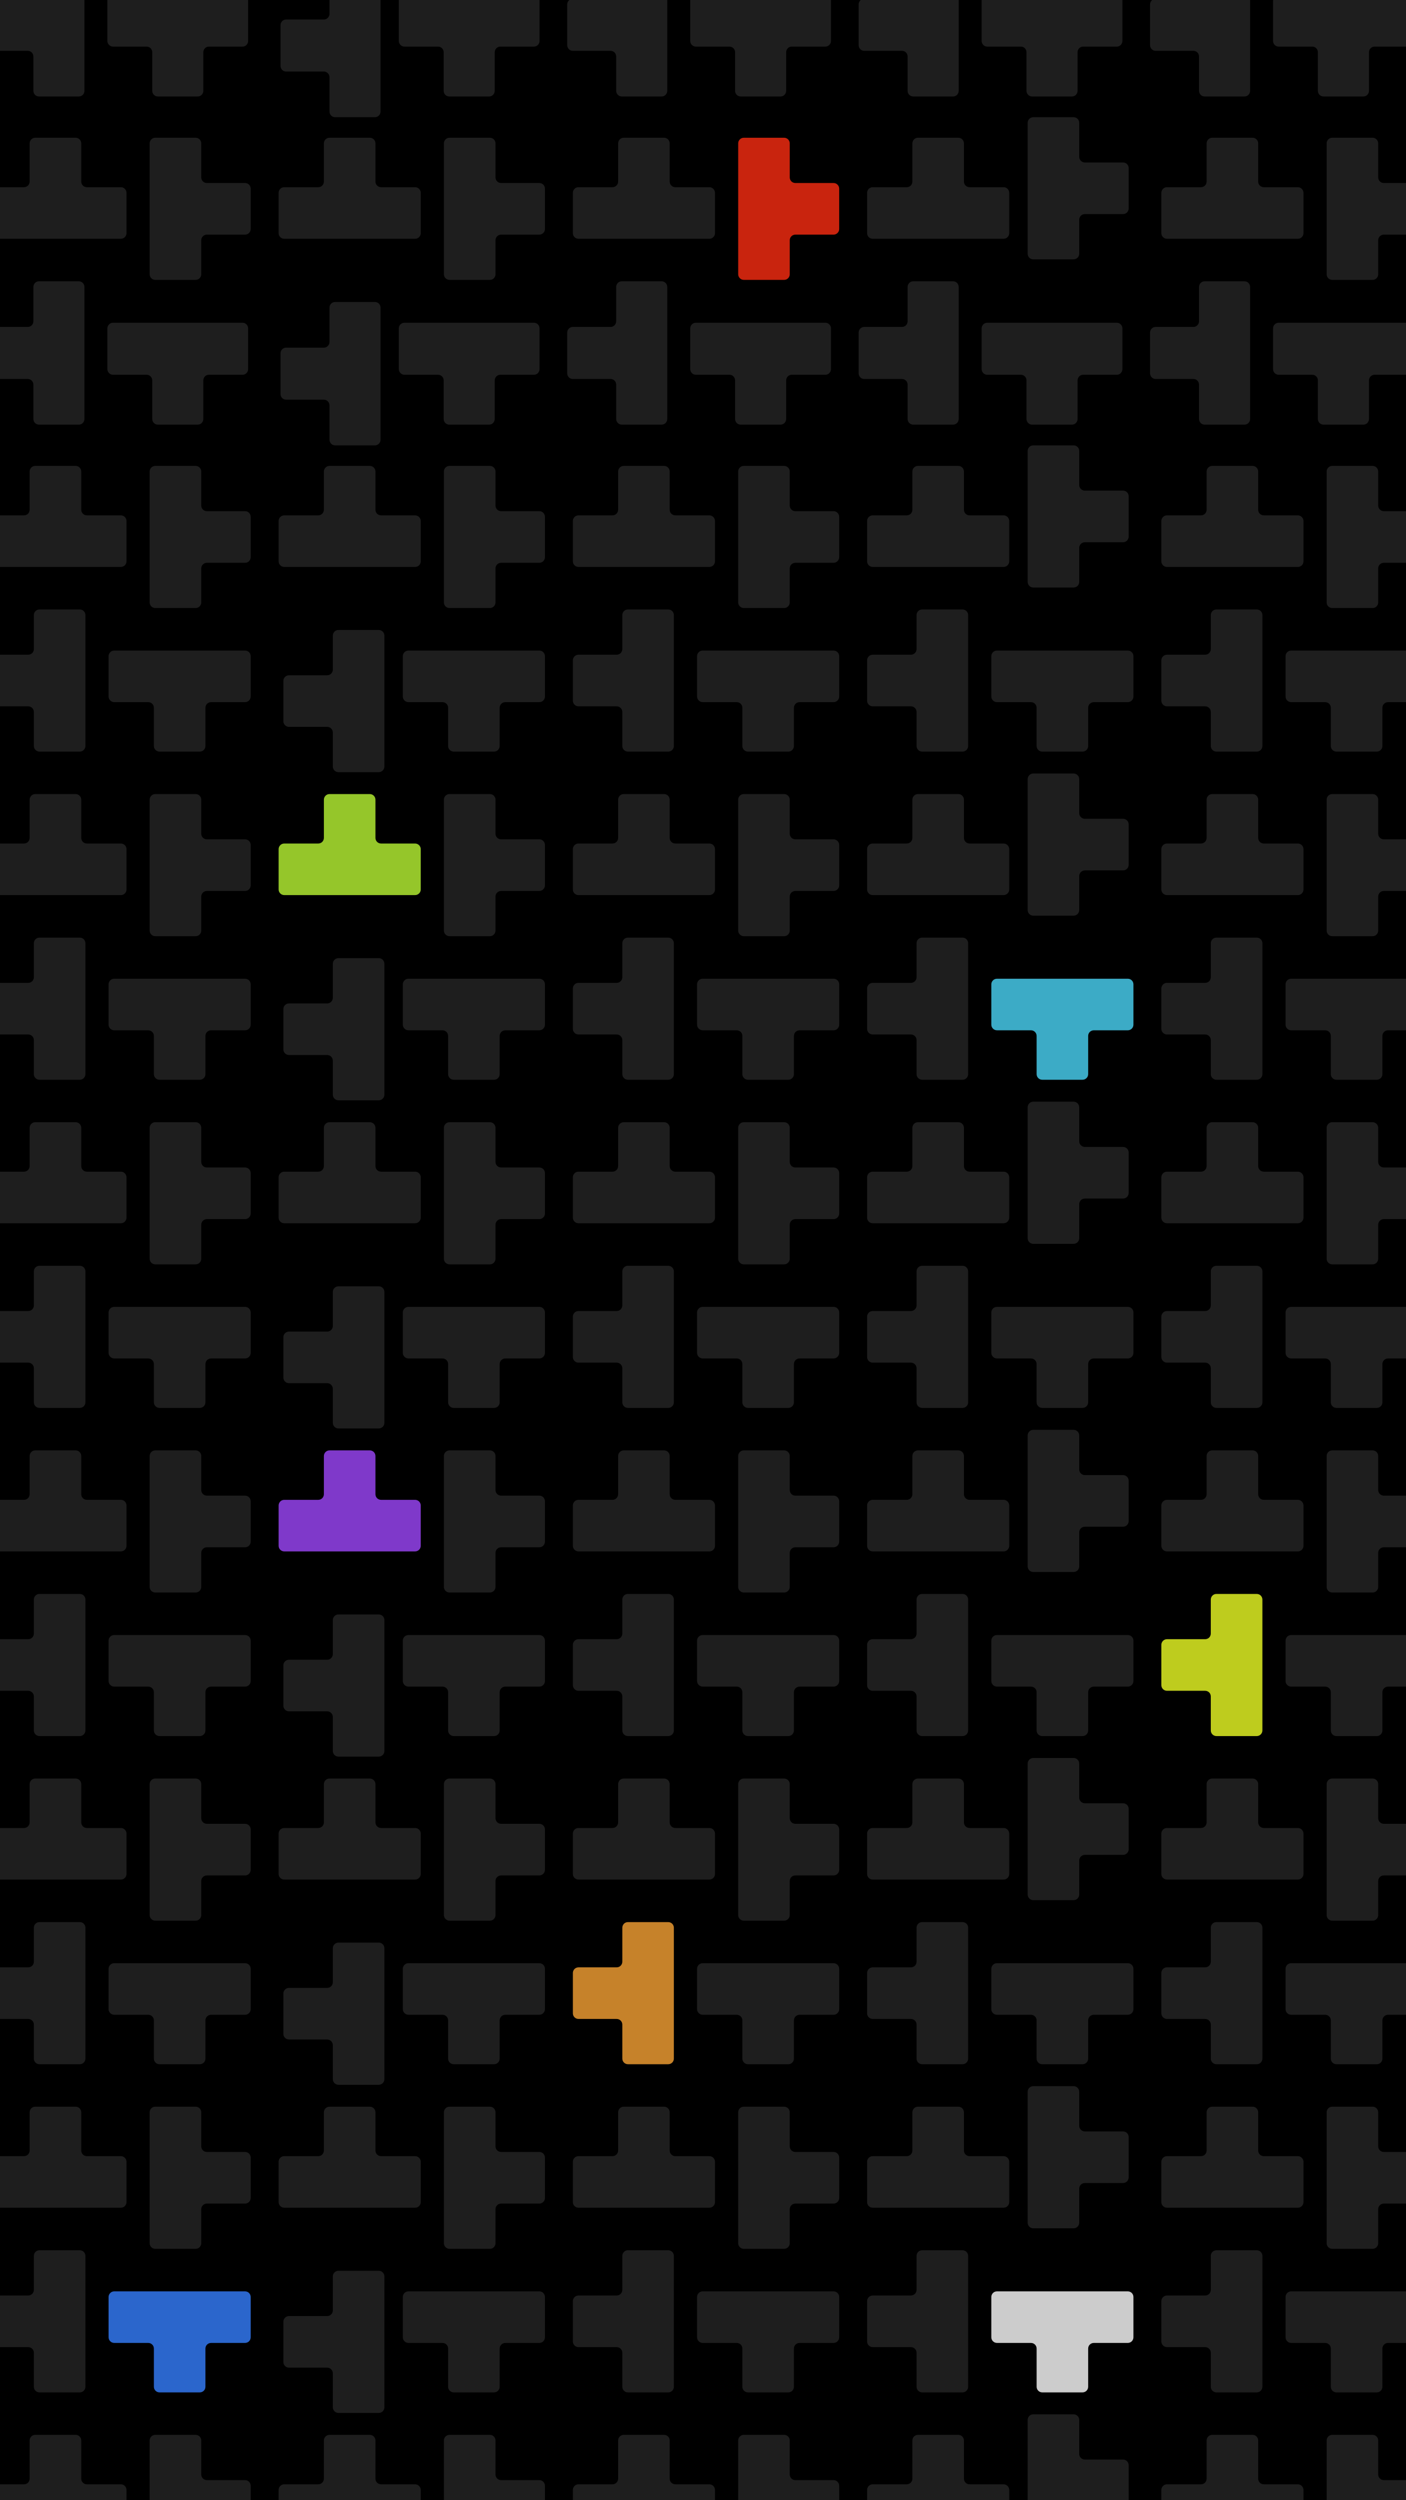 <svg width="360" height="640" viewBox="0 0 360 640" fill="none" xmlns="http://www.w3.org/2000/svg">
<rect width="360" height="640" fill="white"/>
<g clip-path="url(#clip0_1229:4126)">
<rect width="360" height="640" fill="white"/>
<rect x="-15" y="-15" width="392" height="709" fill="black"/>
<path d="M106.28 47.92H97.57C96.77 47.92 96.13 47.27 96.13 46.48V36.7C96.13 35.9 95.48 35.26 94.69 35.26H84.37C83.57 35.26 82.93 35.91 82.93 36.7V46.48C82.93 47.28 82.28 47.92 81.49 47.92H72.78C71.98 47.92 71.34 48.57 71.34 49.36V59.68C71.34 60.48 71.98 61.12 72.78 61.12H82.93H96.14H106.29C107.09 61.12 107.73 60.47 107.73 59.68V49.36C107.73 48.57 107.08 47.92 106.28 47.92Z" fill="white" fill-opacity="0.15"/>
<path d="M30.95 47.92H22.24C21.44 47.92 20.8 47.27 20.8 46.48V36.7C20.8 35.9 20.15 35.26 19.36 35.26H9.03C8.23 35.26 7.59 35.91 7.59 36.7V46.48C7.59 47.28 6.94 47.92 6.15 47.92H-2.56C-3.36 47.92 -4 48.57 -4 49.36V59.68C-4 60.48 -3.35 61.12 -2.56 61.12H7.59H20.8H30.95C31.75 61.12 32.39 60.47 32.39 59.68V49.36C32.39 48.57 31.74 47.92 30.95 47.92Z" fill="white" fill-opacity="0.15"/>
<path d="M51.53 70.2V61.5C51.53 60.7 52.18 60.06 52.97 60.06H62.75C63.55 60.06 64.19 59.41 64.19 58.62V48.29C64.19 47.49 63.54 46.85 62.75 46.85H52.97C52.17 46.85 51.53 46.2 51.53 45.41V36.7C51.53 35.9 50.88 35.26 50.09 35.26H39.76C38.96 35.26 38.32 35.91 38.32 36.7V46.85V60.06V70.2C38.32 71 38.96 71.64 39.76 71.64H50.08C50.88 71.65 51.53 71 51.53 70.2Z" fill="white" fill-opacity="0.15"/>
<path d="M332.3 47.92H323.59C322.79 47.92 322.15 47.27 322.15 46.48V36.7C322.15 35.9 321.5 35.26 320.71 35.26H310.39C309.59 35.26 308.95 35.91 308.95 36.7V46.48C308.95 47.28 308.3 47.92 307.51 47.92H298.8C298 47.92 297.36 48.57 297.36 49.36V59.68C297.36 60.48 298 61.12 298.8 61.12H308.95H322.16H332.31C333.11 61.12 333.75 60.47 333.75 59.68V49.36C333.74 48.57 333.1 47.92 332.3 47.92Z" fill="white" fill-opacity="0.15"/>
<path d="M352.88 70.2V61.5C352.88 60.7 353.53 60.06 354.32 60.06H364.1C364.9 60.06 365.54 59.41 365.54 58.62V48.29C365.54 47.49 364.9 46.85 364.1 46.85H354.32C353.53 46.85 352.88 46.2 352.88 45.41V36.7C352.88 35.9 352.23 35.26 351.44 35.26H341.12C340.32 35.26 339.68 35.91 339.68 36.7V46.85V60.06V70.2C339.68 71 340.32 71.64 341.12 71.64H351.44C352.24 71.65 352.88 71 352.88 70.2Z" fill="white" fill-opacity="0.15"/>
<path d="M256.96 47.92H248.25C247.45 47.92 246.81 47.27 246.81 46.48V36.7C246.81 35.9 246.16 35.26 245.37 35.26H235.05C234.25 35.26 233.61 35.91 233.61 36.7V46.48C233.61 47.28 232.96 47.92 232.17 47.92H223.46C222.66 47.92 222.02 48.57 222.02 49.36V59.68C222.02 60.48 222.66 61.12 223.46 61.12H233.61H246.82H256.97C257.77 61.12 258.41 60.47 258.41 59.68V49.36C258.4 48.57 257.76 47.92 256.96 47.92Z" fill="white" fill-opacity="0.15"/>
<path d="M276.33 64.95V56.24C276.33 55.44 276.98 54.8 277.77 54.8H287.55C288.35 54.8 288.99 54.15 288.99 53.36V43.03C288.99 42.23 288.35 41.59 287.55 41.59H277.77C276.98 41.59 276.33 40.94 276.33 40.15V31.44C276.33 30.64 275.68 30 274.89 30H264.57C263.77 30 263.13 30.65 263.13 31.44V41.59V54.8V64.95C263.13 65.75 263.77 66.39 264.57 66.39H274.89C275.69 66.39 276.33 65.74 276.33 64.95Z" fill="white" fill-opacity="0.15"/>
<path d="M181.62 47.92H172.91C172.11 47.92 171.47 47.27 171.47 46.48V36.7C171.47 35.9 170.82 35.26 170.03 35.26H159.71C158.91 35.26 158.27 35.91 158.27 36.7V46.48C158.27 47.28 157.62 47.92 156.83 47.92H148.12C147.32 47.92 146.68 48.57 146.68 49.36V59.68C146.68 60.48 147.32 61.12 148.12 61.12H158.27H171.48H181.63C182.43 61.12 183.07 60.47 183.07 59.68V49.36C183.06 48.57 182.42 47.92 181.62 47.92Z" fill="white" fill-opacity="0.15"/>
<path d="M202.21 70.2V61.5C202.21 60.7 202.86 60.06 203.65 60.06H213.43C214.23 60.06 214.87 59.41 214.87 58.62V48.29C214.87 47.49 214.22 46.85 213.43 46.85H203.65C202.85 46.85 202.21 46.2 202.21 45.41V36.7C202.21 35.9 201.56 35.26 200.77 35.26H190.45C189.65 35.26 189.01 35.91 189.01 36.7V46.85V60.06V70.2C189.01 71 189.66 71.64 190.45 71.64H200.77C201.56 71.65 202.21 71 202.21 70.2Z" fill="#FB2D11"/>
<path d="M126.87 70.2V61.5C126.87 60.7 127.52 60.06 128.31 60.06H138.09C138.89 60.06 139.53 59.41 139.53 58.62V48.29C139.53 47.49 138.89 46.85 138.09 46.85H128.31C127.51 46.85 126.87 46.2 126.87 45.41V36.7C126.87 35.9 126.22 35.26 125.43 35.26H115.1C114.3 35.26 113.66 35.91 113.66 36.7V46.85V60.06V70.2C113.66 71 114.3 71.64 115.1 71.64H125.42C126.22 71.65 126.87 71 126.87 70.2Z" fill="white" fill-opacity="0.15"/>
<g clip-path="url(#clip1_1229:4126)">
<path d="M332.3 131.92H323.59C322.79 131.92 322.15 131.27 322.15 130.48V120.7C322.15 119.9 321.5 119.26 320.71 119.26H310.39C309.59 119.26 308.95 119.91 308.95 120.7V130.48C308.95 131.28 308.3 131.92 307.51 131.92H298.8C298 131.92 297.36 132.57 297.36 133.36V143.68C297.36 144.48 298 145.12 298.8 145.12H308.95H322.16H332.31C333.11 145.12 333.75 144.47 333.75 143.68V133.36C333.74 132.57 333.1 131.92 332.3 131.92Z" fill="white" fill-opacity="0.15"/>
<path d="M352.88 154.2V145.5C352.88 144.7 353.53 144.06 354.32 144.06H364.1C364.9 144.06 365.54 143.41 365.54 142.62V132.29C365.54 131.49 364.9 130.85 364.1 130.85H354.32C353.53 130.85 352.88 130.2 352.88 129.41V120.7C352.88 119.9 352.23 119.26 351.44 119.26H341.12C340.32 119.26 339.68 119.91 339.68 120.7V130.85V144.06V154.2C339.68 155 340.32 155.64 341.12 155.64H351.44C352.24 155.65 352.88 155 352.88 154.2Z" fill="white" fill-opacity="0.15"/>
<path d="M256.96 131.92H248.25C247.45 131.92 246.81 131.27 246.81 130.48V120.7C246.81 119.9 246.16 119.26 245.37 119.26H235.05C234.25 119.26 233.61 119.91 233.61 120.7V130.48C233.61 131.28 232.96 131.92 232.17 131.92H223.46C222.66 131.92 222.02 132.57 222.02 133.36V143.68C222.02 144.48 222.66 145.12 223.46 145.12H233.61H246.82H256.97C257.77 145.12 258.41 144.47 258.41 143.68V133.36C258.4 132.57 257.76 131.92 256.96 131.92Z" fill="white" fill-opacity="0.15"/>
<path d="M276.33 148.95V140.24C276.33 139.44 276.98 138.8 277.77 138.8H287.55C288.35 138.8 288.99 138.15 288.99 137.36V127.03C288.99 126.23 288.35 125.59 287.55 125.59H277.77C276.98 125.59 276.33 124.94 276.33 124.15V115.44C276.33 114.64 275.68 114 274.89 114H264.57C263.77 114 263.13 114.65 263.13 115.44V125.59V138.8V148.95C263.13 149.75 263.77 150.39 264.57 150.39H274.89C275.69 150.39 276.33 149.74 276.33 148.95Z" fill="white" fill-opacity="0.15"/>
<path d="M181.62 131.92H172.91C172.11 131.92 171.47 131.27 171.47 130.48V120.7C171.47 119.9 170.82 119.26 170.03 119.26H159.71C158.91 119.26 158.27 119.91 158.27 120.7V130.48C158.27 131.28 157.62 131.92 156.83 131.92H148.12C147.32 131.92 146.68 132.57 146.68 133.36V143.68C146.68 144.48 147.32 145.12 148.12 145.12H158.27H171.48H181.63C182.43 145.12 183.07 144.47 183.07 143.68V133.36C183.06 132.57 182.42 131.92 181.62 131.92Z" fill="white" fill-opacity="0.15"/>
<path d="M202.21 154.2V145.5C202.21 144.7 202.86 144.06 203.65 144.06H213.43C214.23 144.06 214.87 143.41 214.87 142.62V132.29C214.87 131.49 214.22 130.85 213.43 130.85H203.65C202.85 130.85 202.21 130.2 202.21 129.41V120.7C202.21 119.9 201.56 119.26 200.77 119.26H190.45C189.65 119.26 189.01 119.91 189.01 120.7V130.85V144.06V154.2C189.01 155 189.66 155.64 190.45 155.64H200.77C201.56 155.65 202.21 155 202.21 154.2Z" fill="white" fill-opacity="0.15"/>
<path d="M106.28 131.92H97.57C96.77 131.92 96.13 131.27 96.13 130.48V120.7C96.13 119.9 95.48 119.26 94.69 119.26H84.37C83.57 119.26 82.93 119.91 82.93 120.7V130.48C82.93 131.28 82.28 131.92 81.49 131.92H72.78C71.98 131.92 71.34 132.57 71.34 133.36V143.68C71.34 144.48 71.98 145.12 72.78 145.12H82.93H96.14H106.29C107.09 145.12 107.73 144.47 107.73 143.68V133.36C107.73 132.57 107.08 131.92 106.28 131.92Z" fill="white" fill-opacity="0.15"/>
<path d="M126.87 154.2V145.5C126.87 144.7 127.52 144.06 128.31 144.06H138.09C138.89 144.06 139.53 143.41 139.53 142.62V132.29C139.53 131.49 138.89 130.85 138.09 130.85H128.31C127.51 130.85 126.87 130.2 126.87 129.41V120.7C126.87 119.9 126.22 119.26 125.43 119.26H115.1C114.3 119.26 113.66 119.91 113.66 120.7V130.85V144.06V154.2C113.66 155 114.3 155.64 115.1 155.64H125.42C126.22 155.65 126.87 155 126.87 154.2Z" fill="white" fill-opacity="0.15"/>
<path d="M30.95 131.92H22.24C21.44 131.92 20.8 131.27 20.8 130.48V120.7C20.8 119.9 20.15 119.26 19.36 119.26H9.03C8.23 119.26 7.59 119.91 7.59 120.7V130.48C7.59 131.28 6.94 131.92 6.15 131.92H-2.56C-3.36 131.92 -4 132.57 -4 133.36V143.68C-4 144.48 -3.35 145.12 -2.56 145.12H7.59H20.8H30.95C31.75 145.12 32.39 144.47 32.39 143.68V133.36C32.39 132.57 31.74 131.92 30.95 131.92Z" fill="white" fill-opacity="0.15"/>
<path d="M51.53 154.2V145.5C51.53 144.7 52.18 144.06 52.97 144.06H62.75C63.55 144.06 64.19 143.41 64.19 142.62V132.29C64.19 131.49 63.54 130.85 62.75 130.85H52.97C52.17 130.85 51.53 130.2 51.53 129.41V120.7C51.53 119.9 50.88 119.26 50.09 119.26H39.76C38.96 119.26 38.32 119.91 38.32 120.7V130.85V144.06V154.2C38.32 155 38.96 155.64 39.76 155.64H50.08C50.88 155.65 51.53 155 51.53 154.2Z" fill="white" fill-opacity="0.15"/>
</g>
<g clip-path="url(#clip2_1229:4126)">
<path d="M332.3 215.92H323.59C322.79 215.92 322.15 215.27 322.15 214.48V204.7C322.15 203.9 321.5 203.26 320.71 203.26H310.39C309.59 203.26 308.95 203.91 308.95 204.7V214.48C308.95 215.28 308.3 215.92 307.51 215.92H298.8C298 215.92 297.36 216.57 297.36 217.36V227.68C297.36 228.48 298 229.12 298.8 229.12H308.95H322.16H332.31C333.11 229.12 333.75 228.47 333.75 227.68V217.36C333.74 216.57 333.1 215.92 332.3 215.92Z" fill="white" fill-opacity="0.15"/>
<path d="M352.88 238.2V229.5C352.88 228.7 353.53 228.06 354.32 228.06H364.1C364.9 228.06 365.54 227.41 365.54 226.62V216.29C365.54 215.49 364.9 214.85 364.1 214.85H354.32C353.53 214.85 352.88 214.2 352.88 213.41V204.7C352.88 203.9 352.23 203.26 351.44 203.26H341.12C340.32 203.26 339.68 203.91 339.68 204.7V214.85V228.06V238.2C339.68 239 340.32 239.64 341.12 239.64H351.44C352.24 239.65 352.88 239 352.88 238.2Z" fill="white" fill-opacity="0.15"/>
<path d="M256.96 215.92H248.25C247.45 215.92 246.81 215.27 246.81 214.48V204.7C246.81 203.9 246.16 203.26 245.37 203.26H235.05C234.25 203.26 233.61 203.91 233.61 204.7V214.48C233.61 215.28 232.96 215.92 232.17 215.92H223.46C222.66 215.92 222.02 216.57 222.02 217.36V227.68C222.02 228.48 222.66 229.12 223.46 229.12H233.61H246.82H256.97C257.77 229.12 258.41 228.47 258.41 227.68V217.36C258.4 216.57 257.76 215.92 256.96 215.92Z" fill="white" fill-opacity="0.15"/>
<path d="M276.33 232.95V224.24C276.33 223.44 276.98 222.8 277.77 222.8H287.55C288.35 222.8 288.99 222.15 288.99 221.36V211.03C288.99 210.23 288.35 209.59 287.55 209.59H277.77C276.98 209.59 276.33 208.94 276.33 208.15V199.44C276.33 198.64 275.68 198 274.89 198H264.57C263.77 198 263.13 198.65 263.13 199.44V209.59V222.8V232.95C263.13 233.75 263.77 234.39 264.57 234.39H274.89C275.69 234.39 276.33 233.74 276.33 232.95Z" fill="white" fill-opacity="0.15"/>
<path d="M181.62 215.92H172.91C172.11 215.92 171.47 215.27 171.47 214.48V204.7C171.47 203.9 170.82 203.26 170.03 203.26H159.71C158.91 203.26 158.27 203.91 158.27 204.7V214.48C158.27 215.28 157.62 215.92 156.83 215.92H148.12C147.32 215.92 146.68 216.57 146.68 217.36V227.68C146.68 228.48 147.32 229.12 148.12 229.12H158.27H171.48H181.63C182.43 229.12 183.07 228.47 183.07 227.68V217.36C183.06 216.57 182.42 215.92 181.62 215.92Z" fill="white" fill-opacity="0.15"/>
<path d="M202.21 238.2V229.5C202.21 228.7 202.86 228.06 203.65 228.06H213.43C214.23 228.06 214.87 227.41 214.87 226.62V216.29C214.87 215.49 214.22 214.85 213.43 214.85H203.65C202.85 214.85 202.21 214.2 202.21 213.41V204.7C202.21 203.9 201.56 203.26 200.77 203.26H190.45C189.65 203.26 189.01 203.91 189.01 204.7V214.85V228.06V238.2C189.01 239 189.66 239.64 190.45 239.64H200.77C201.56 239.65 202.21 239 202.21 238.2Z" fill="white" fill-opacity="0.15"/>
<path d="M106.28 215.92H97.57C96.77 215.92 96.13 215.27 96.13 214.48V204.7C96.13 203.9 95.48 203.26 94.69 203.26H84.37C83.57 203.26 82.93 203.91 82.93 204.7V214.48C82.93 215.28 82.28 215.92 81.49 215.92H72.78C71.98 215.92 71.34 216.57 71.34 217.36V227.68C71.34 228.48 71.98 229.12 72.78 229.12H82.93H96.14H106.29C107.09 229.12 107.73 228.47 107.73 227.68V217.36C107.73 216.57 107.08 215.92 106.28 215.92Z" fill="#BAF734"/>
<path d="M126.87 238.2V229.5C126.87 228.7 127.52 228.06 128.31 228.06H138.09C138.89 228.06 139.53 227.41 139.53 226.62V216.29C139.53 215.49 138.89 214.85 138.09 214.85H128.31C127.51 214.85 126.87 214.2 126.87 213.41V204.7C126.87 203.9 126.22 203.26 125.43 203.26H115.1C114.3 203.26 113.66 203.91 113.66 204.7V214.85V228.06V238.2C113.66 239 114.3 239.64 115.1 239.64H125.42C126.22 239.65 126.87 239 126.87 238.2Z" fill="white" fill-opacity="0.15"/>
<path d="M30.95 215.92H22.24C21.44 215.92 20.8 215.27 20.8 214.48V204.7C20.8 203.9 20.15 203.26 19.36 203.26H9.03C8.23 203.26 7.59 203.91 7.59 204.7V214.48C7.59 215.28 6.94 215.92 6.15 215.92H-2.56C-3.36 215.92 -4 216.57 -4 217.36V227.68C-4 228.48 -3.35 229.12 -2.56 229.12H7.59H20.8H30.95C31.75 229.12 32.39 228.47 32.39 227.68V217.36C32.39 216.57 31.74 215.92 30.95 215.92Z" fill="white" fill-opacity="0.15"/>
<path d="M51.53 238.2V229.5C51.53 228.7 52.18 228.06 52.97 228.06H62.75C63.55 228.06 64.19 227.41 64.19 226.62V216.29C64.19 215.49 63.54 214.85 62.75 214.85H52.97C52.17 214.85 51.53 214.2 51.53 213.41V204.7C51.53 203.9 50.88 203.26 50.09 203.26H39.76C38.96 203.26 38.32 203.91 38.32 204.7V214.85V228.06V238.2C38.32 239 38.96 239.64 39.76 239.64H50.08C50.88 239.65 51.53 239 51.53 238.2Z" fill="white" fill-opacity="0.15"/>
</g>
<g clip-path="url(#clip3_1229:4126)">
<path d="M332.3 299.92H323.59C322.79 299.92 322.15 299.27 322.15 298.48V288.7C322.15 287.9 321.5 287.26 320.71 287.26H310.39C309.59 287.26 308.95 287.91 308.95 288.7V298.48C308.95 299.28 308.3 299.92 307.51 299.92H298.8C298 299.92 297.36 300.57 297.36 301.36V311.68C297.36 312.48 298 313.12 298.8 313.12H308.95H322.16H332.31C333.11 313.12 333.75 312.47 333.75 311.68V301.36C333.74 300.57 333.1 299.92 332.3 299.92Z" fill="white" fill-opacity="0.15"/>
<path d="M352.88 322.2V313.5C352.88 312.7 353.53 312.06 354.32 312.06H364.1C364.9 312.06 365.54 311.41 365.54 310.62V300.29C365.54 299.49 364.9 298.85 364.1 298.85H354.32C353.53 298.85 352.88 298.2 352.88 297.41V288.7C352.88 287.9 352.23 287.26 351.44 287.26H341.12C340.32 287.26 339.68 287.91 339.68 288.7V298.85V312.06V322.2C339.68 323 340.32 323.64 341.12 323.64H351.44C352.24 323.65 352.88 323 352.88 322.2Z" fill="white" fill-opacity="0.15"/>
<path d="M256.96 299.92H248.25C247.45 299.92 246.81 299.27 246.81 298.48V288.7C246.81 287.9 246.16 287.26 245.37 287.26H235.05C234.25 287.26 233.61 287.91 233.61 288.7V298.48C233.61 299.28 232.96 299.92 232.17 299.92H223.46C222.66 299.92 222.02 300.57 222.02 301.36V311.68C222.02 312.48 222.66 313.12 223.46 313.12H233.61H246.82H256.97C257.77 313.12 258.41 312.47 258.41 311.68V301.36C258.4 300.57 257.76 299.92 256.96 299.92Z" fill="white" fill-opacity="0.15"/>
<path d="M276.33 316.95V308.24C276.33 307.44 276.98 306.8 277.77 306.8H287.55C288.35 306.8 288.99 306.15 288.99 305.36V295.03C288.99 294.23 288.35 293.59 287.55 293.59H277.77C276.98 293.59 276.33 292.94 276.33 292.15V283.44C276.33 282.64 275.68 282 274.89 282H264.57C263.77 282 263.13 282.65 263.13 283.44V293.59V306.8V316.95C263.13 317.75 263.77 318.39 264.57 318.39H274.89C275.69 318.39 276.33 317.74 276.33 316.95Z" fill="white" fill-opacity="0.15"/>
<path d="M181.62 299.92H172.91C172.11 299.92 171.47 299.27 171.47 298.48V288.7C171.47 287.9 170.82 287.26 170.03 287.26H159.71C158.91 287.26 158.27 287.91 158.27 288.7V298.48C158.27 299.28 157.62 299.92 156.83 299.92H148.12C147.32 299.92 146.68 300.57 146.68 301.36V311.68C146.68 312.48 147.32 313.12 148.12 313.12H158.27H171.48H181.63C182.43 313.12 183.07 312.47 183.07 311.68V301.36C183.06 300.57 182.42 299.92 181.62 299.92Z" fill="white" fill-opacity="0.15"/>
<path d="M202.21 322.2V313.5C202.21 312.7 202.86 312.06 203.65 312.06H213.43C214.23 312.06 214.87 311.41 214.87 310.62V300.29C214.87 299.49 214.22 298.85 213.43 298.85H203.65C202.85 298.85 202.21 298.2 202.21 297.41V288.7C202.21 287.9 201.56 287.26 200.77 287.26H190.45C189.65 287.26 189.01 287.91 189.01 288.7V298.85V312.06V322.2C189.01 323 189.66 323.64 190.45 323.64H200.77C201.56 323.65 202.21 323 202.21 322.2Z" fill="white" fill-opacity="0.15"/>
<path d="M106.28 299.92H97.57C96.77 299.92 96.13 299.27 96.13 298.48V288.7C96.13 287.9 95.48 287.26 94.69 287.26H84.37C83.57 287.26 82.93 287.91 82.93 288.7V298.48C82.93 299.28 82.28 299.92 81.49 299.92H72.78C71.98 299.92 71.34 300.57 71.34 301.36V311.68C71.34 312.48 71.98 313.12 72.78 313.12H82.93H96.14H106.29C107.09 313.12 107.73 312.47 107.73 311.68V301.36C107.73 300.57 107.08 299.92 106.28 299.92Z" fill="white" fill-opacity="0.15"/>
<path d="M126.87 322.2V313.5C126.87 312.7 127.52 312.06 128.31 312.06H138.09C138.89 312.06 139.53 311.41 139.53 310.62V300.29C139.53 299.49 138.89 298.85 138.09 298.85H128.31C127.51 298.85 126.87 298.2 126.87 297.41V288.7C126.87 287.9 126.22 287.26 125.43 287.26H115.1C114.3 287.26 113.66 287.91 113.66 288.7V298.85V312.06V322.2C113.66 323 114.3 323.64 115.1 323.64H125.42C126.22 323.65 126.87 323 126.87 322.2Z" fill="white" fill-opacity="0.15"/>
<path d="M30.95 299.92H22.24C21.44 299.92 20.8 299.27 20.8 298.48V288.7C20.8 287.9 20.15 287.26 19.36 287.26H9.03C8.23 287.26 7.59 287.91 7.59 288.7V298.48C7.59 299.28 6.94 299.92 6.15 299.92H-2.56C-3.36 299.92 -4 300.57 -4 301.36V311.68C-4 312.48 -3.35 313.12 -2.56 313.12H7.59H20.8H30.95C31.75 313.12 32.39 312.47 32.39 311.68V301.36C32.39 300.57 31.74 299.92 30.95 299.92Z" fill="white" fill-opacity="0.15"/>
<path d="M51.53 322.2V313.5C51.53 312.7 52.18 312.06 52.97 312.06H62.75C63.55 312.06 64.19 311.41 64.19 310.62V300.29C64.19 299.49 63.54 298.85 62.75 298.85H52.97C52.17 298.85 51.53 298.2 51.53 297.41V288.7C51.53 287.9 50.88 287.26 50.09 287.26H39.76C38.96 287.26 38.32 287.91 38.32 288.7V298.85V312.06V322.2C38.32 323 38.96 323.64 39.76 323.64H50.08C50.88 323.65 51.53 323 51.53 322.2Z" fill="white" fill-opacity="0.15"/>
</g>
<g clip-path="url(#clip4_1229:4126)">
<path d="M332.3 383.92H323.59C322.79 383.92 322.15 383.27 322.15 382.48V372.7C322.15 371.9 321.5 371.26 320.71 371.26H310.39C309.59 371.26 308.95 371.91 308.95 372.7V382.48C308.95 383.28 308.3 383.92 307.51 383.92H298.8C298 383.92 297.36 384.57 297.36 385.36V395.68C297.36 396.48 298 397.12 298.8 397.12H308.95H322.16H332.31C333.11 397.12 333.75 396.47 333.75 395.68V385.36C333.74 384.57 333.1 383.92 332.3 383.92Z" fill="white" fill-opacity="0.15"/>
<path d="M352.88 406.2V397.5C352.88 396.7 353.53 396.06 354.32 396.06H364.1C364.9 396.06 365.54 395.41 365.54 394.62V384.29C365.54 383.49 364.9 382.85 364.1 382.85H354.32C353.53 382.85 352.88 382.2 352.88 381.41V372.7C352.88 371.9 352.23 371.26 351.44 371.26H341.12C340.32 371.26 339.68 371.91 339.68 372.7V382.85V396.06V406.2C339.68 407 340.32 407.64 341.12 407.64H351.44C352.24 407.65 352.88 407 352.88 406.2Z" fill="white" fill-opacity="0.15"/>
<path d="M256.96 383.92H248.25C247.45 383.92 246.81 383.27 246.81 382.48V372.7C246.81 371.9 246.16 371.26 245.37 371.26H235.05C234.25 371.26 233.61 371.91 233.61 372.7V382.48C233.61 383.28 232.96 383.92 232.17 383.92H223.46C222.66 383.92 222.02 384.57 222.02 385.36V395.68C222.02 396.48 222.66 397.12 223.46 397.12H233.61H246.82H256.97C257.77 397.12 258.41 396.47 258.41 395.68V385.36C258.4 384.57 257.76 383.92 256.96 383.92Z" fill="white" fill-opacity="0.15"/>
<path d="M276.33 400.95V392.24C276.33 391.44 276.98 390.8 277.77 390.8H287.55C288.35 390.8 288.99 390.15 288.99 389.36V379.03C288.99 378.23 288.35 377.59 287.55 377.59H277.77C276.98 377.59 276.33 376.94 276.33 376.15V367.44C276.33 366.64 275.68 366 274.89 366H264.57C263.77 366 263.13 366.65 263.13 367.44V377.59V390.8V400.95C263.13 401.75 263.77 402.39 264.57 402.39H274.89C275.69 402.39 276.33 401.74 276.33 400.95Z" fill="white" fill-opacity="0.15"/>
<path d="M181.62 383.92H172.91C172.11 383.92 171.47 383.27 171.47 382.48V372.7C171.47 371.9 170.82 371.26 170.03 371.26H159.71C158.91 371.26 158.27 371.91 158.27 372.7V382.48C158.27 383.28 157.62 383.92 156.83 383.92H148.12C147.32 383.92 146.68 384.57 146.68 385.36V395.68C146.68 396.48 147.32 397.12 148.12 397.12H158.27H171.48H181.63C182.43 397.12 183.07 396.47 183.07 395.68V385.36C183.06 384.57 182.42 383.92 181.62 383.92Z" fill="white" fill-opacity="0.15"/>
<path d="M202.21 406.2V397.5C202.21 396.7 202.86 396.06 203.65 396.06H213.43C214.23 396.06 214.87 395.41 214.87 394.62V384.29C214.87 383.49 214.22 382.85 213.43 382.85H203.65C202.85 382.85 202.21 382.2 202.21 381.41V372.7C202.21 371.9 201.56 371.26 200.77 371.26H190.45C189.65 371.26 189.01 371.91 189.01 372.7V382.85V396.06V406.2C189.01 407 189.66 407.64 190.45 407.64H200.77C201.56 407.65 202.21 407 202.21 406.2Z" fill="white" fill-opacity="0.15"/>
<path d="M106.28 383.92H97.57C96.77 383.92 96.13 383.27 96.13 382.48V372.7C96.13 371.9 95.48 371.26 94.69 371.26H84.37C83.57 371.26 82.93 371.91 82.93 372.7V382.48C82.93 383.28 82.28 383.92 81.49 383.92H72.78C71.98 383.92 71.34 384.57 71.34 385.36V395.68C71.34 396.48 71.98 397.12 72.78 397.12H82.93H96.14H106.29C107.09 397.12 107.73 396.47 107.73 395.68V385.36C107.73 384.57 107.08 383.92 106.28 383.92Z" fill="#9F47FC"/>
<path d="M126.87 406.2V397.5C126.87 396.7 127.52 396.06 128.31 396.06H138.09C138.89 396.06 139.53 395.41 139.53 394.62V384.29C139.53 383.49 138.89 382.85 138.09 382.85H128.31C127.51 382.85 126.87 382.2 126.87 381.41V372.7C126.87 371.9 126.22 371.26 125.43 371.26H115.1C114.3 371.26 113.66 371.91 113.66 372.7V382.85V396.06V406.2C113.66 407 114.3 407.64 115.1 407.64H125.42C126.22 407.65 126.87 407 126.87 406.2Z" fill="white" fill-opacity="0.15"/>
<path d="M30.95 383.92H22.24C21.44 383.92 20.8 383.27 20.8 382.48V372.7C20.8 371.9 20.15 371.26 19.36 371.26H9.03C8.23 371.26 7.59 371.91 7.59 372.7V382.48C7.59 383.28 6.94 383.92 6.15 383.92H-2.56C-3.36 383.92 -4 384.57 -4 385.36V395.68C-4 396.48 -3.35 397.12 -2.56 397.12H7.59H20.8H30.95C31.75 397.12 32.39 396.47 32.39 395.68V385.36C32.39 384.57 31.74 383.92 30.95 383.92Z" fill="white" fill-opacity="0.15"/>
<path d="M51.53 406.2V397.5C51.53 396.7 52.18 396.06 52.97 396.06H62.75C63.55 396.06 64.19 395.41 64.19 394.62V384.29C64.19 383.49 63.54 382.85 62.75 382.85H52.97C52.17 382.85 51.53 382.2 51.53 381.41V372.7C51.53 371.9 50.88 371.26 50.09 371.26H39.76C38.96 371.26 38.32 371.91 38.32 372.7V382.85V396.06V406.2C38.32 407 38.96 407.64 39.76 407.64H50.08C50.88 407.65 51.53 407 51.53 406.2Z" fill="white" fill-opacity="0.15"/>
</g>
<g clip-path="url(#clip5_1229:4126)">
<path d="M332.3 467.92H323.59C322.79 467.92 322.15 467.27 322.15 466.48V456.7C322.15 455.9 321.5 455.26 320.71 455.26H310.39C309.59 455.26 308.95 455.91 308.95 456.7V466.48C308.95 467.28 308.3 467.92 307.51 467.92H298.8C298 467.92 297.36 468.57 297.36 469.36V479.68C297.36 480.48 298 481.12 298.8 481.12H308.95H322.16H332.31C333.11 481.12 333.75 480.47 333.75 479.68V469.36C333.74 468.57 333.1 467.92 332.3 467.92Z" fill="white" fill-opacity="0.15"/>
<path d="M352.88 490.2V481.5C352.88 480.7 353.53 480.06 354.32 480.06H364.1C364.9 480.06 365.54 479.41 365.54 478.62V468.29C365.54 467.49 364.9 466.85 364.1 466.85H354.32C353.53 466.85 352.88 466.2 352.88 465.41V456.7C352.88 455.9 352.23 455.26 351.44 455.26H341.12C340.32 455.26 339.68 455.91 339.68 456.7V466.85V480.06V490.2C339.68 491 340.32 491.64 341.12 491.64H351.44C352.24 491.65 352.88 491 352.88 490.2Z" fill="white" fill-opacity="0.15"/>
<path d="M256.96 467.92H248.25C247.45 467.92 246.81 467.27 246.81 466.48V456.7C246.81 455.9 246.16 455.26 245.37 455.26H235.05C234.25 455.26 233.61 455.91 233.61 456.7V466.48C233.61 467.28 232.96 467.92 232.17 467.92H223.46C222.66 467.92 222.02 468.57 222.02 469.36V479.68C222.02 480.48 222.66 481.12 223.46 481.12H233.61H246.82H256.97C257.77 481.12 258.41 480.47 258.41 479.68V469.36C258.4 468.57 257.76 467.92 256.96 467.92Z" fill="white" fill-opacity="0.15"/>
<path d="M276.33 484.95V476.24C276.33 475.44 276.98 474.8 277.77 474.8H287.55C288.35 474.8 288.99 474.15 288.99 473.36V463.03C288.99 462.23 288.35 461.59 287.55 461.59H277.77C276.98 461.59 276.33 460.94 276.33 460.15V451.44C276.33 450.64 275.68 450 274.89 450H264.57C263.77 450 263.13 450.65 263.13 451.44V461.59V474.8V484.95C263.13 485.75 263.77 486.39 264.57 486.39H274.89C275.69 486.39 276.33 485.74 276.33 484.95Z" fill="white" fill-opacity="0.15"/>
<path d="M181.62 467.92H172.91C172.11 467.92 171.47 467.27 171.47 466.48V456.7C171.47 455.9 170.82 455.26 170.03 455.26H159.71C158.91 455.26 158.27 455.91 158.27 456.7V466.48C158.27 467.28 157.62 467.92 156.83 467.92H148.12C147.32 467.92 146.68 468.57 146.68 469.36V479.68C146.68 480.48 147.32 481.12 148.12 481.12H158.27H171.48H181.63C182.43 481.12 183.07 480.47 183.07 479.68V469.36C183.06 468.57 182.42 467.92 181.62 467.92Z" fill="white" fill-opacity="0.15"/>
<path d="M202.21 490.2V481.5C202.21 480.7 202.86 480.06 203.65 480.06H213.43C214.23 480.06 214.87 479.41 214.87 478.62V468.29C214.87 467.49 214.22 466.85 213.43 466.85H203.65C202.85 466.85 202.21 466.2 202.21 465.41V456.7C202.21 455.9 201.56 455.26 200.77 455.26H190.45C189.65 455.26 189.01 455.91 189.01 456.7V466.85V480.06V490.2C189.01 491 189.66 491.64 190.45 491.64H200.77C201.56 491.65 202.21 491 202.21 490.2Z" fill="white" fill-opacity="0.15"/>
<path d="M106.28 467.92H97.57C96.77 467.92 96.13 467.27 96.13 466.48V456.7C96.13 455.9 95.48 455.26 94.69 455.26H84.37C83.57 455.26 82.93 455.91 82.93 456.7V466.48C82.93 467.28 82.28 467.92 81.49 467.92H72.78C71.98 467.92 71.34 468.57 71.34 469.36V479.68C71.34 480.48 71.98 481.12 72.78 481.12H82.93H96.14H106.29C107.09 481.12 107.73 480.47 107.73 479.68V469.36C107.73 468.57 107.08 467.92 106.28 467.92Z" fill="white" fill-opacity="0.15"/>
<path d="M126.87 490.2V481.5C126.87 480.7 127.52 480.06 128.31 480.06H138.09C138.89 480.06 139.53 479.41 139.53 478.62V468.29C139.53 467.49 138.89 466.85 138.09 466.85H128.31C127.51 466.85 126.87 466.2 126.87 465.41V456.7C126.87 455.9 126.22 455.26 125.43 455.26H115.1C114.3 455.26 113.66 455.91 113.66 456.7V466.85V480.06V490.2C113.66 491 114.3 491.64 115.1 491.64H125.42C126.22 491.65 126.87 491 126.87 490.2Z" fill="white" fill-opacity="0.15"/>
<path d="M30.95 467.92H22.24C21.44 467.92 20.8 467.27 20.8 466.48V456.7C20.8 455.9 20.15 455.26 19.36 455.26H9.03C8.23 455.26 7.59 455.91 7.59 456.7V466.48C7.59 467.28 6.94 467.92 6.15 467.92H-2.56C-3.36 467.92 -4 468.57 -4 469.36V479.68C-4 480.48 -3.35 481.12 -2.56 481.12H7.59H20.8H30.95C31.75 481.12 32.39 480.47 32.39 479.68V469.36C32.39 468.57 31.74 467.92 30.95 467.92Z" fill="white" fill-opacity="0.15"/>
<path d="M51.53 490.2V481.5C51.53 480.7 52.18 480.06 52.97 480.06H62.75C63.55 480.06 64.19 479.41 64.19 478.62V468.29C64.19 467.49 63.54 466.85 62.75 466.85H52.97C52.17 466.85 51.53 466.2 51.53 465.41V456.7C51.53 455.9 50.88 455.26 50.09 455.26H39.76C38.96 455.26 38.32 455.91 38.32 456.7V466.85V480.06V490.2C38.32 491 38.96 491.64 39.76 491.64H50.08C50.88 491.65 51.53 491 51.53 490.2Z" fill="white" fill-opacity="0.15"/>
</g>
<g clip-path="url(#clip6_1229:4126)">
<path d="M332.3 551.92H323.59C322.79 551.92 322.15 551.27 322.15 550.48V540.7C322.15 539.9 321.5 539.26 320.71 539.26H310.39C309.59 539.26 308.95 539.91 308.95 540.7V550.48C308.95 551.28 308.3 551.92 307.51 551.92H298.8C298 551.92 297.36 552.57 297.36 553.36V563.68C297.36 564.48 298 565.12 298.8 565.12H308.95H322.16H332.31C333.11 565.12 333.75 564.47 333.75 563.68V553.36C333.74 552.57 333.1 551.92 332.3 551.92Z" fill="white" fill-opacity="0.15"/>
<path d="M352.88 574.2V565.5C352.88 564.7 353.53 564.06 354.32 564.06H364.1C364.9 564.06 365.54 563.41 365.54 562.62V552.29C365.54 551.49 364.9 550.85 364.1 550.85H354.32C353.53 550.85 352.88 550.2 352.88 549.41V540.7C352.88 539.9 352.23 539.26 351.44 539.26H341.12C340.32 539.26 339.68 539.91 339.68 540.7V550.85V564.06V574.2C339.68 575 340.32 575.64 341.12 575.64H351.44C352.24 575.65 352.88 575 352.88 574.2Z" fill="white" fill-opacity="0.15"/>
<path d="M256.96 551.92H248.25C247.45 551.92 246.81 551.27 246.81 550.48V540.7C246.81 539.9 246.16 539.26 245.37 539.26H235.05C234.25 539.26 233.61 539.91 233.61 540.7V550.48C233.61 551.28 232.96 551.92 232.17 551.92H223.46C222.66 551.92 222.02 552.57 222.02 553.36V563.68C222.02 564.48 222.66 565.12 223.46 565.12H233.61H246.82H256.97C257.77 565.12 258.41 564.47 258.41 563.68V553.36C258.4 552.57 257.76 551.92 256.96 551.92Z" fill="white" fill-opacity="0.15"/>
<path d="M276.33 568.95V560.24C276.33 559.44 276.98 558.8 277.77 558.8H287.55C288.35 558.8 288.99 558.15 288.99 557.36V547.03C288.99 546.23 288.35 545.59 287.55 545.59H277.77C276.98 545.59 276.33 544.94 276.33 544.15V535.44C276.33 534.64 275.68 534 274.89 534H264.57C263.77 534 263.13 534.65 263.13 535.44V545.59V558.8V568.95C263.13 569.75 263.77 570.39 264.57 570.39H274.89C275.69 570.39 276.33 569.74 276.33 568.95Z" fill="white" fill-opacity="0.15"/>
<path d="M181.62 551.92H172.91C172.11 551.92 171.47 551.27 171.47 550.48V540.7C171.47 539.9 170.82 539.26 170.03 539.26H159.71C158.91 539.26 158.27 539.91 158.27 540.7V550.48C158.27 551.28 157.62 551.92 156.83 551.92H148.12C147.32 551.92 146.68 552.57 146.68 553.36V563.68C146.68 564.48 147.32 565.12 148.12 565.12H158.27H171.48H181.63C182.43 565.12 183.07 564.47 183.07 563.68V553.36C183.06 552.57 182.42 551.92 181.62 551.92Z" fill="white" fill-opacity="0.15"/>
<path d="M202.21 574.2V565.5C202.21 564.7 202.86 564.06 203.65 564.06H213.43C214.23 564.06 214.87 563.41 214.87 562.62V552.29C214.87 551.49 214.22 550.85 213.43 550.85H203.65C202.85 550.85 202.21 550.2 202.21 549.41V540.7C202.21 539.9 201.56 539.26 200.77 539.26H190.45C189.65 539.26 189.01 539.91 189.01 540.7V550.85V564.06V574.2C189.01 575 189.66 575.64 190.45 575.64H200.77C201.56 575.65 202.21 575 202.21 574.2Z" fill="white" fill-opacity="0.15"/>
<path d="M106.28 551.92H97.57C96.77 551.92 96.13 551.27 96.13 550.48V540.7C96.13 539.9 95.48 539.26 94.69 539.26H84.37C83.57 539.26 82.93 539.91 82.93 540.7V550.48C82.93 551.28 82.28 551.92 81.49 551.92H72.78C71.98 551.92 71.34 552.57 71.34 553.36V563.68C71.34 564.48 71.98 565.12 72.78 565.12H82.93H96.14H106.29C107.09 565.12 107.73 564.47 107.73 563.68V553.36C107.73 552.57 107.08 551.92 106.28 551.92Z" fill="white" fill-opacity="0.15"/>
<path d="M126.87 574.2V565.5C126.87 564.7 127.52 564.06 128.31 564.06H138.09C138.89 564.06 139.53 563.41 139.53 562.62V552.29C139.53 551.49 138.89 550.85 138.09 550.85H128.31C127.51 550.85 126.87 550.2 126.87 549.41V540.7C126.87 539.9 126.22 539.26 125.43 539.26H115.1C114.3 539.26 113.66 539.91 113.66 540.7V550.85V564.06V574.2C113.66 575 114.3 575.64 115.1 575.64H125.42C126.22 575.65 126.87 575 126.87 574.2Z" fill="white" fill-opacity="0.15"/>
<path d="M30.95 551.92H22.24C21.44 551.92 20.8 551.27 20.8 550.48V540.7C20.8 539.9 20.15 539.26 19.36 539.26H9.03C8.23 539.26 7.59 539.91 7.59 540.7V550.48C7.59 551.28 6.94 551.92 6.15 551.92H-2.56C-3.36 551.92 -4 552.57 -4 553.36V563.68C-4 564.48 -3.35 565.12 -2.56 565.12H7.59H20.8H30.95C31.75 565.12 32.39 564.47 32.39 563.68V553.36C32.39 552.57 31.74 551.92 30.95 551.92Z" fill="white" fill-opacity="0.15"/>
<path d="M51.53 574.2V565.5C51.53 564.7 52.18 564.06 52.97 564.06H62.75C63.55 564.06 64.19 563.41 64.19 562.62V552.29C64.19 551.49 63.54 550.85 62.75 550.85H52.97C52.17 550.85 51.53 550.2 51.53 549.41V540.7C51.53 539.9 50.88 539.26 50.09 539.26H39.76C38.96 539.26 38.32 539.91 38.32 540.7V550.85V564.06V574.2C38.32 575 38.96 575.64 39.76 575.64H50.08C50.88 575.65 51.53 575 51.53 574.2Z" fill="white" fill-opacity="0.15"/>
</g>
<g clip-path="url(#clip7_1229:4126)">
<path d="M332.3 635.92H323.59C322.79 635.92 322.15 635.27 322.15 634.48V624.7C322.15 623.9 321.5 623.26 320.71 623.26H310.39C309.59 623.26 308.95 623.91 308.95 624.7V634.48C308.95 635.28 308.3 635.92 307.51 635.92H298.8C298 635.92 297.36 636.57 297.36 637.36V647.68C297.36 648.48 298 649.12 298.8 649.12H308.95H322.16H332.31C333.11 649.12 333.75 648.47 333.75 647.68V637.36C333.74 636.57 333.1 635.92 332.3 635.92Z" fill="white" fill-opacity="0.15"/>
<path d="M352.88 658.2V649.5C352.88 648.7 353.53 648.06 354.32 648.06H364.1C364.9 648.06 365.54 647.41 365.54 646.62V636.29C365.54 635.49 364.9 634.85 364.1 634.85H354.32C353.53 634.85 352.88 634.2 352.88 633.41V624.7C352.88 623.9 352.23 623.26 351.44 623.26H341.12C340.32 623.26 339.68 623.91 339.68 624.7V634.85V648.06V658.2C339.68 659 340.32 659.64 341.12 659.64H351.44C352.24 659.65 352.88 659 352.88 658.2Z" fill="white" fill-opacity="0.15"/>
<path d="M256.96 635.92H248.25C247.45 635.92 246.81 635.27 246.81 634.48V624.7C246.81 623.9 246.16 623.26 245.37 623.26H235.05C234.25 623.26 233.61 623.91 233.61 624.7V634.48C233.61 635.28 232.96 635.92 232.17 635.92H223.46C222.66 635.92 222.02 636.57 222.02 637.36V647.68C222.02 648.48 222.66 649.12 223.46 649.12H233.61H246.82H256.97C257.77 649.12 258.41 648.47 258.41 647.68V637.36C258.4 636.57 257.76 635.92 256.96 635.92Z" fill="white" fill-opacity="0.15"/>
<path d="M276.33 652.95V644.24C276.33 643.44 276.98 642.8 277.77 642.8H287.55C288.35 642.8 288.99 642.15 288.99 641.36V631.03C288.99 630.23 288.35 629.59 287.55 629.59H277.77C276.98 629.59 276.33 628.94 276.33 628.15V619.44C276.33 618.64 275.68 618 274.89 618H264.57C263.77 618 263.13 618.65 263.13 619.44V629.59V642.8V652.95C263.13 653.75 263.77 654.39 264.57 654.39H274.89C275.69 654.39 276.33 653.74 276.33 652.95Z" fill="white" fill-opacity="0.15"/>
<path d="M181.62 635.92H172.91C172.11 635.92 171.47 635.27 171.47 634.48V624.7C171.47 623.9 170.82 623.26 170.03 623.26H159.71C158.91 623.26 158.27 623.91 158.27 624.7V634.48C158.27 635.28 157.62 635.92 156.83 635.92H148.12C147.32 635.92 146.68 636.57 146.68 637.36V647.68C146.68 648.48 147.32 649.12 148.12 649.12H158.27H171.48H181.63C182.43 649.12 183.07 648.47 183.07 647.68V637.36C183.06 636.57 182.42 635.92 181.62 635.92Z" fill="white" fill-opacity="0.15"/>
<path d="M202.21 658.2V649.5C202.21 648.7 202.86 648.06 203.65 648.06H213.43C214.23 648.06 214.87 647.41 214.87 646.62V636.29C214.87 635.49 214.22 634.85 213.43 634.85H203.65C202.85 634.85 202.21 634.2 202.21 633.41V624.7C202.21 623.9 201.56 623.26 200.77 623.26H190.45C189.65 623.26 189.01 623.91 189.01 624.7V634.85V648.06V658.2C189.01 659 189.66 659.64 190.45 659.64H200.77C201.56 659.65 202.21 659 202.21 658.2Z" fill="white" fill-opacity="0.15"/>
<path d="M106.28 635.92H97.57C96.77 635.92 96.13 635.27 96.13 634.48V624.7C96.13 623.9 95.48 623.26 94.69 623.26H84.37C83.57 623.26 82.93 623.91 82.93 624.7V634.48C82.93 635.28 82.28 635.92 81.49 635.92H72.78C71.98 635.92 71.34 636.57 71.34 637.36V647.68C71.34 648.48 71.98 649.12 72.78 649.12H82.93H96.14H106.29C107.09 649.12 107.73 648.47 107.73 647.68V637.36C107.73 636.57 107.08 635.92 106.28 635.92Z" fill="white" fill-opacity="0.15"/>
<path d="M126.87 658.2V649.5C126.87 648.7 127.52 648.06 128.31 648.06H138.09C138.89 648.06 139.53 647.41 139.53 646.62V636.29C139.53 635.49 138.89 634.85 138.09 634.85H128.31C127.51 634.85 126.87 634.2 126.87 633.41V624.7C126.87 623.9 126.22 623.26 125.43 623.26H115.1C114.3 623.26 113.66 623.91 113.66 624.7V634.85V648.06V658.2C113.66 659 114.3 659.64 115.1 659.64H125.42C126.22 659.65 126.87 659 126.87 658.2Z" fill="white" fill-opacity="0.15"/>
<path d="M30.95 635.92H22.24C21.44 635.92 20.8 635.27 20.8 634.48V624.7C20.8 623.9 20.15 623.26 19.36 623.26H9.03C8.23 623.26 7.59 623.91 7.59 624.7V634.48C7.59 635.28 6.94 635.92 6.15 635.92H-2.56C-3.36 635.92 -4 636.57 -4 637.36V647.68C-4 648.48 -3.35 649.12 -2.56 649.12H7.59H20.8H30.95C31.75 649.12 32.39 648.47 32.39 647.68V637.36C32.39 636.57 31.74 635.92 30.95 635.92Z" fill="white" fill-opacity="0.15"/>
<path d="M51.53 658.2V649.5C51.53 648.7 52.18 648.06 52.97 648.06H62.75C63.55 648.06 64.19 647.41 64.19 646.62V636.29C64.19 635.49 63.54 634.85 62.75 634.85H52.97C52.17 634.85 51.53 634.2 51.53 633.41V624.7C51.53 623.9 50.88 623.26 50.09 623.26H39.76C38.96 623.26 38.32 623.91 38.32 624.7V634.85V648.06V658.2C38.32 659 38.96 659.64 39.76 659.64H50.08C50.88 659.65 51.53 659 51.53 658.2Z" fill="white" fill-opacity="0.15"/>
</g>
<g clip-path="url(#clip8_1229:4126)">
<path d="M28.931 95.929L37.557 95.929C38.349 95.929 38.983 96.585 38.983 97.382L38.983 107.244C38.983 108.05 39.627 108.696 40.409 108.696L50.63 108.696C51.422 108.696 52.056 108.04 52.056 107.244L52.056 97.382C52.056 96.575 52.7 95.929 53.482 95.929L62.109 95.929C62.901 95.929 63.535 95.274 63.535 94.477L63.535 84.071C63.535 83.264 62.901 82.618 62.109 82.618L52.056 82.618L38.973 82.618L28.921 82.618C28.128 82.618 27.494 83.274 27.494 84.071L27.494 94.477C27.504 95.274 28.138 95.929 28.931 95.929Z" fill="white" fill-opacity="0.15"/>
<path d="M8.548 73.462L8.548 82.235C8.548 83.042 7.904 83.687 7.122 83.687L-2.564 83.687C-3.356 83.687 -3.99 84.343 -3.99 85.139L-3.99 95.556C-3.99 96.363 -3.356 97.008 -2.564 97.008L7.122 97.008C7.904 97.008 8.548 97.664 8.548 98.46L8.548 107.244C8.548 108.05 9.192 108.696 9.974 108.696L20.195 108.696C20.988 108.696 21.622 108.04 21.622 107.244L21.622 97.008L21.622 83.687L21.622 73.462C21.622 72.655 20.988 72.01 20.195 72.01L9.974 72.01C9.182 72 8.548 72.655 8.548 73.462Z" fill="white" fill-opacity="0.15"/>
<path d="M103.547 95.929L112.173 95.929C112.966 95.929 113.599 96.585 113.599 97.382L113.599 107.244C113.599 108.05 114.243 108.696 115.026 108.696L125.246 108.696C126.039 108.696 126.673 108.04 126.673 107.244L126.673 97.382C126.673 96.575 127.316 95.929 128.099 95.929L136.725 95.929C137.517 95.929 138.151 95.274 138.151 94.477L138.151 84.071C138.151 83.264 137.517 82.618 136.725 82.618L126.673 82.618L113.589 82.618L103.537 82.618C102.745 82.618 102.111 83.274 102.111 84.071L102.111 94.477C102.121 95.274 102.755 95.929 103.547 95.929Z" fill="white" fill-opacity="0.15"/>
<path d="M84.363 78.756L84.363 87.54C84.363 88.346 83.719 88.992 82.937 88.992L73.251 88.992C72.458 88.992 71.825 89.647 71.825 90.444L71.825 100.86C71.825 101.667 72.458 102.313 73.251 102.313L82.937 102.313C83.719 102.313 84.363 102.968 84.363 103.765L84.363 112.548C84.363 113.355 85.007 114 85.789 114L96.01 114C96.802 114 97.436 113.345 97.436 112.548L97.436 102.313L97.436 88.992L97.436 78.756C97.436 77.95 96.802 77.304 96.01 77.304L85.789 77.304C84.997 77.304 84.363 77.96 84.363 78.756Z" fill="white" fill-opacity="0.15"/>
<path d="M178.163 95.929L186.789 95.929C187.582 95.929 188.216 96.585 188.216 97.382L188.216 107.244C188.216 108.05 188.859 108.696 189.642 108.696L199.863 108.696C200.655 108.696 201.289 108.04 201.289 107.244L201.289 97.382C201.289 96.575 201.933 95.929 202.715 95.929L211.341 95.929C212.134 95.929 212.767 95.274 212.767 94.477L212.767 84.071C212.767 83.264 212.134 82.618 211.341 82.618L201.289 82.618L188.206 82.618L178.153 82.618C177.361 82.618 176.727 83.274 176.727 84.071L176.727 94.477C176.737 95.274 177.371 95.929 178.163 95.929Z" fill="white" fill-opacity="0.15"/>
<path d="M157.771 73.462L157.771 82.235C157.771 83.042 157.127 83.687 156.345 83.687L146.659 83.687C145.866 83.687 145.233 84.343 145.233 85.139L145.233 95.556C145.233 96.363 145.876 97.008 146.659 97.008L156.345 97.008C157.137 97.008 157.771 97.664 157.771 98.46L157.771 107.244C157.771 108.05 158.415 108.696 159.197 108.696L169.418 108.696C170.21 108.696 170.844 108.04 170.844 107.244L170.844 97.008L170.844 83.687L170.844 73.462C170.844 72.655 170.2 72.01 169.418 72.01L159.197 72.01C158.415 72 157.771 72.655 157.771 73.462Z" fill="white" fill-opacity="0.15"/>
<path d="M252.779 95.929L261.406 95.929C262.198 95.929 262.832 96.585 262.832 97.382L262.832 107.244C262.832 108.05 263.476 108.696 264.258 108.696L274.479 108.696C275.271 108.696 275.905 108.04 275.905 107.244L275.905 97.382C275.905 96.575 276.549 95.929 277.331 95.929L285.958 95.929C286.75 95.929 287.384 95.274 287.384 94.477L287.384 84.071C287.384 83.264 286.75 82.618 285.958 82.618L275.905 82.618L262.822 82.618L252.77 82.618C251.977 82.618 251.343 83.274 251.343 84.071L251.343 94.477C251.343 95.274 251.987 95.929 252.779 95.929Z" fill="white" fill-opacity="0.15"/>
<path d="M232.387 73.462L232.387 82.235C232.387 83.042 231.743 83.687 230.961 83.687L221.275 83.687C220.483 83.687 219.849 84.343 219.849 85.139L219.849 95.556C219.849 96.363 220.483 97.008 221.275 97.008L230.961 97.008C231.753 97.008 232.387 97.664 232.387 98.46L232.387 107.244C232.387 108.05 233.031 108.696 233.813 108.696L244.044 108.696C244.836 108.696 245.47 108.04 245.47 107.244L245.47 97.008L245.47 83.687L245.47 73.462C245.47 72.655 244.836 72.01 244.044 72.01L233.823 72.01C233.031 72 232.387 72.655 232.387 73.462Z" fill="white" fill-opacity="0.15"/>
<path d="M327.386 95.929L336.012 95.929C336.804 95.929 337.438 96.585 337.438 97.382L337.438 107.244C337.438 108.05 338.082 108.696 338.864 108.696L349.095 108.696C349.887 108.696 350.521 108.04 350.521 107.244L350.521 97.382C350.521 96.575 351.165 95.929 351.948 95.929L360.574 95.929C361.366 95.929 362 95.274 362 94.477L362 84.071C362 83.264 361.356 82.618 360.574 82.618L350.521 82.618L337.438 82.618L327.386 82.618C326.593 82.618 325.96 83.274 325.96 84.071L325.96 94.477C325.96 95.274 326.603 95.929 327.386 95.929Z" fill="white" fill-opacity="0.15"/>
<path d="M307.003 73.462L307.003 82.235C307.003 83.042 306.36 83.687 305.577 83.687L295.891 83.687C295.099 83.687 294.465 84.343 294.465 85.139L294.465 95.556C294.465 96.363 295.109 97.008 295.891 97.008L305.577 97.008C306.37 97.008 307.003 97.664 307.003 98.46L307.003 107.244C307.003 108.05 307.647 108.696 308.43 108.696L318.66 108.696C319.453 108.696 320.087 108.04 320.087 107.244L320.087 97.008L320.087 83.687L320.087 73.462C320.087 72.655 319.453 72.01 318.66 72.01L308.44 72.01C307.647 72 307.003 72.655 307.003 73.462Z" fill="white" fill-opacity="0.15"/>
</g>
<g clip-path="url(#clip9_1229:4126)">
<path d="M28.931 11.929L37.557 11.929C38.349 11.929 38.983 12.585 38.983 13.382L38.983 23.244C38.983 24.05 39.627 24.696 40.409 24.696L50.63 24.696C51.422 24.696 52.056 24.04 52.056 23.244L52.056 13.382C52.056 12.575 52.7 11.929 53.482 11.929L62.109 11.929C62.901 11.929 63.535 11.274 63.535 10.477L63.535 0.071C63.535 -0.736 62.901 -1.382 62.109 -1.382L52.056 -1.382L38.973 -1.382L28.921 -1.382C28.128 -1.382 27.494 -0.726 27.494 0.071L27.494 10.477C27.504 11.274 28.138 11.929 28.931 11.929Z" fill="white" fill-opacity="0.15"/>
<path d="M8.548 -10.538L8.548 -1.765C8.548 -0.958 7.904 -0.313 7.122 -0.313L-2.564 -0.313C-3.356 -0.313 -3.99 0.343 -3.99 1.139L-3.99 11.556C-3.99 12.363 -3.356 13.008 -2.564 13.008L7.122 13.008C7.904 13.008 8.548 13.664 8.548 14.46L8.548 23.244C8.548 24.05 9.192 24.696 9.974 24.696L20.195 24.696C20.988 24.696 21.622 24.04 21.622 23.244L21.622 13.008L21.622 -0.313L21.622 -10.538C21.622 -11.345 20.988 -11.99 20.195 -11.99L9.974 -11.99C9.182 -12 8.548 -11.345 8.548 -10.538Z" fill="white" fill-opacity="0.15"/>
<path d="M103.547 11.929L112.173 11.929C112.966 11.929 113.599 12.585 113.599 13.382L113.599 23.244C113.599 24.05 114.243 24.696 115.026 24.696L125.246 24.696C126.039 24.696 126.673 24.04 126.673 23.244L126.673 13.382C126.673 12.575 127.316 11.929 128.099 11.929L136.725 11.929C137.517 11.929 138.151 11.274 138.151 10.477L138.151 0.071C138.151 -0.736 137.517 -1.382 136.725 -1.382L126.673 -1.382L113.589 -1.382L103.537 -1.382C102.745 -1.382 102.111 -0.726 102.111 0.071L102.111 10.477C102.121 11.274 102.755 11.929 103.547 11.929Z" fill="white" fill-opacity="0.15"/>
<path d="M84.363 -5.244L84.363 3.539C84.363 4.346 83.719 4.992 82.937 4.992L73.251 4.992C72.458 4.992 71.825 5.647 71.825 6.444L71.825 16.86C71.825 17.667 72.458 18.313 73.251 18.313L82.937 18.313C83.719 18.313 84.363 18.968 84.363 19.765L84.363 28.548C84.363 29.355 85.007 30 85.789 30L96.01 30C96.802 30 97.436 29.345 97.436 28.548L97.436 18.313L97.436 4.992L97.436 -5.244C97.436 -6.05 96.802 -6.696 96.01 -6.696L85.789 -6.696C84.997 -6.696 84.363 -6.04 84.363 -5.244Z" fill="white" fill-opacity="0.15"/>
<path d="M178.163 11.929L186.789 11.929C187.582 11.929 188.216 12.585 188.216 13.382L188.216 23.244C188.216 24.05 188.859 24.696 189.642 24.696L199.863 24.696C200.655 24.696 201.289 24.04 201.289 23.244L201.289 13.382C201.289 12.575 201.933 11.929 202.715 11.929L211.341 11.929C212.134 11.929 212.767 11.274 212.767 10.477L212.767 0.071C212.767 -0.736 212.134 -1.382 211.341 -1.382L201.289 -1.382L188.206 -1.382L178.153 -1.382C177.361 -1.382 176.727 -0.726 176.727 0.071L176.727 10.477C176.737 11.274 177.371 11.929 178.163 11.929Z" fill="white" fill-opacity="0.15"/>
<path d="M157.771 -10.538L157.771 -1.765C157.771 -0.958 157.127 -0.313 156.345 -0.313L146.659 -0.313C145.866 -0.313 145.233 0.343 145.233 1.139L145.233 11.556C145.233 12.363 145.876 13.008 146.659 13.008L156.345 13.008C157.137 13.008 157.771 13.664 157.771 14.46L157.771 23.244C157.771 24.05 158.415 24.696 159.197 24.696L169.418 24.696C170.21 24.696 170.844 24.04 170.844 23.244L170.844 13.008L170.844 -0.313L170.844 -10.538C170.844 -11.345 170.2 -11.99 169.418 -11.99L159.197 -11.99C158.415 -12 157.771 -11.345 157.771 -10.538Z" fill="white" fill-opacity="0.15"/>
<path d="M252.779 11.929L261.406 11.929C262.198 11.929 262.832 12.585 262.832 13.382L262.832 23.244C262.832 24.05 263.476 24.696 264.258 24.696L274.479 24.696C275.271 24.696 275.905 24.04 275.905 23.244L275.905 13.382C275.905 12.575 276.549 11.929 277.331 11.929L285.958 11.929C286.75 11.929 287.384 11.274 287.384 10.477L287.384 0.071C287.384 -0.736 286.75 -1.382 285.958 -1.382L275.905 -1.382L262.822 -1.382L252.77 -1.382C251.977 -1.382 251.343 -0.726 251.343 0.071L251.343 10.477C251.343 11.274 251.987 11.929 252.779 11.929Z" fill="white" fill-opacity="0.15"/>
<path d="M232.387 -10.538L232.387 -1.765C232.387 -0.958 231.743 -0.313 230.961 -0.313L221.275 -0.313C220.483 -0.313 219.849 0.343 219.849 1.139L219.849 11.556C219.849 12.363 220.483 13.008 221.275 13.008L230.961 13.008C231.753 13.008 232.387 13.664 232.387 14.46L232.387 23.244C232.387 24.05 233.031 24.696 233.813 24.696L244.044 24.696C244.836 24.696 245.47 24.04 245.47 23.244L245.47 13.008L245.47 -0.313L245.47 -10.538C245.47 -11.345 244.836 -11.99 244.044 -11.99L233.823 -11.99C233.031 -12 232.387 -11.345 232.387 -10.538Z" fill="white" fill-opacity="0.15"/>
<path d="M327.386 11.929L336.012 11.929C336.804 11.929 337.438 12.585 337.438 13.382L337.438 23.244C337.438 24.05 338.082 24.696 338.864 24.696L349.095 24.696C349.887 24.696 350.521 24.04 350.521 23.244L350.521 13.382C350.521 12.575 351.165 11.929 351.948 11.929L360.574 11.929C361.366 11.929 362 11.274 362 10.477L362 0.071C362 -0.736 361.356 -1.382 360.574 -1.382L350.521 -1.382L337.438 -1.382L327.386 -1.382C326.593 -1.382 325.96 -0.726 325.96 0.071L325.96 10.477C325.96 11.274 326.603 11.929 327.386 11.929Z" fill="white" fill-opacity="0.15"/>
<path d="M307.003 -10.538L307.003 -1.765C307.003 -0.958 306.36 -0.313 305.577 -0.313L295.891 -0.313C295.099 -0.313 294.465 0.343 294.465 1.139L294.465 11.556C294.465 12.363 295.109 13.008 295.891 13.008L305.577 13.008C306.37 13.008 307.003 13.664 307.003 14.46L307.003 23.244C307.003 24.05 307.647 24.696 308.43 24.696L318.66 24.696C319.453 24.696 320.087 24.04 320.087 23.244L320.087 13.008L320.087 -0.313L320.087 -10.538C320.087 -11.345 319.453 -11.99 318.66 -11.99L308.44 -11.99C307.647 -12 307.003 -11.345 307.003 -10.538Z" fill="white" fill-opacity="0.15"/>
</g>
<g clip-path="url(#clip10_1229:4126)">
<path d="M29.25 179.73L37.96 179.73C38.76 179.73 39.4 180.38 39.4 181.17L39.4 190.95C39.4 191.75 40.05 192.39 40.84 192.39L51.16 192.39C51.96 192.39 52.6 191.74 52.6 190.95L52.6 181.17C52.6 180.37 53.25 179.73 54.04 179.73L62.75 179.73C63.55 179.73 64.19 179.08 64.19 178.29L64.19 167.97C64.19 167.17 63.55 166.53 62.75 166.53L52.6 166.53L39.39 166.53L29.24 166.53C28.44 166.53 27.8 167.18 27.8 167.97L27.8 178.29C27.81 179.08 28.45 179.73 29.25 179.73Z" fill="white" fill-opacity="0.15"/>
<path d="M8.67 157.45L8.67 166.15C8.67 166.95 8.02 167.59 7.23 167.59L-2.55 167.59C-3.35 167.59 -3.99 168.24 -3.99 169.03L-3.99 179.36C-3.99 180.16 -3.35 180.8 -2.55 180.8L7.23 180.8C8.02 180.8 8.67 181.45 8.67 182.24L8.67 190.95C8.67 191.75 9.32 192.39 10.11 192.39L20.43 192.39C21.23 192.39 21.87 191.74 21.87 190.95L21.87 180.8L21.87 167.59L21.87 157.45C21.87 156.65 21.23 156.01 20.43 156.01L10.11 156.01C9.31 156 8.67 156.65 8.67 157.45Z" fill="white" fill-opacity="0.15"/>
<path d="M104.59 179.73L113.3 179.73C114.1 179.73 114.74 180.38 114.74 181.17L114.74 190.95C114.74 191.75 115.39 192.39 116.18 192.39L126.5 192.39C127.3 192.39 127.94 191.74 127.94 190.95L127.94 181.17C127.94 180.37 128.59 179.73 129.38 179.73L138.09 179.73C138.89 179.73 139.53 179.08 139.53 178.29L139.53 167.97C139.53 167.17 138.89 166.53 138.09 166.53L127.94 166.53L114.73 166.53L104.58 166.53C103.78 166.53 103.14 167.18 103.14 167.97L103.14 178.29C103.15 179.08 103.79 179.73 104.59 179.73Z" fill="white" fill-opacity="0.15"/>
<path d="M85.22 162.7L85.22 171.41C85.22 172.21 84.57 172.85 83.78 172.85L74 172.85C73.2 172.85 72.56 173.5 72.56 174.29L72.56 184.62C72.56 185.42 73.2 186.06 74 186.06L83.78 186.06C84.57 186.06 85.22 186.71 85.22 187.5L85.22 196.21C85.22 197.01 85.87 197.65 86.66 197.65L96.98 197.65C97.78 197.65 98.42 197 98.42 196.21L98.42 186.06L98.42 172.85L98.42 162.7C98.42 161.9 97.78 161.26 96.98 161.26L86.66 161.26C85.86 161.26 85.22 161.91 85.22 162.7Z" fill="white" fill-opacity="0.15"/>
<path d="M179.93 179.73L188.64 179.73C189.44 179.73 190.08 180.38 190.08 181.17L190.08 190.95C190.08 191.75 190.73 192.39 191.52 192.39L201.84 192.39C202.64 192.39 203.28 191.74 203.28 190.95L203.28 181.17C203.28 180.37 203.93 179.73 204.72 179.73L213.43 179.73C214.23 179.73 214.87 179.08 214.87 178.29L214.87 167.97C214.87 167.17 214.23 166.53 213.43 166.53L203.28 166.53L190.07 166.53L179.92 166.53C179.12 166.53 178.48 167.18 178.48 167.97L178.48 178.29C178.49 179.08 179.13 179.73 179.93 179.73Z" fill="white" fill-opacity="0.15"/>
<path d="M159.34 157.45L159.34 166.15C159.34 166.95 158.69 167.59 157.9 167.59L148.12 167.59C147.32 167.59 146.68 168.24 146.68 169.03L146.68 179.36C146.68 180.16 147.33 180.8 148.12 180.8L157.9 180.8C158.7 180.8 159.34 181.45 159.34 182.24L159.34 190.95C159.34 191.75 159.99 192.39 160.78 192.39L171.1 192.39C171.9 192.39 172.54 191.74 172.54 190.95L172.54 180.8L172.54 167.59L172.54 157.45C172.54 156.65 171.89 156.01 171.1 156.01L160.78 156.01C159.99 156 159.34 156.65 159.34 157.45Z" fill="white" fill-opacity="0.15"/>
<path d="M255.27 179.73L263.98 179.73C264.78 179.73 265.42 180.38 265.42 181.17L265.42 190.95C265.42 191.75 266.07 192.39 266.86 192.39L277.18 192.39C277.98 192.39 278.62 191.74 278.62 190.95L278.62 181.17C278.62 180.37 279.27 179.73 280.06 179.73L288.77 179.73C289.57 179.73 290.21 179.08 290.21 178.29L290.21 167.97C290.21 167.17 289.57 166.53 288.77 166.53L278.62 166.53L265.41 166.53L255.26 166.53C254.46 166.53 253.82 167.18 253.82 167.97L253.82 178.29C253.82 179.08 254.47 179.73 255.27 179.73Z" fill="white" fill-opacity="0.15"/>
<path d="M234.68 157.45L234.68 166.15C234.68 166.95 234.03 167.59 233.24 167.59L223.46 167.59C222.66 167.59 222.02 168.24 222.02 169.03L222.02 179.36C222.02 180.16 222.66 180.8 223.46 180.8L233.24 180.8C234.04 180.8 234.68 181.45 234.68 182.24L234.68 190.95C234.68 191.75 235.33 192.39 236.12 192.39L246.45 192.39C247.25 192.39 247.89 191.74 247.89 190.95L247.89 180.8L247.89 167.59L247.89 157.45C247.89 156.65 247.25 156.01 246.45 156.01L236.13 156.01C235.33 156 234.68 156.65 234.68 157.45Z" fill="white" fill-opacity="0.15"/>
<path d="M330.6 179.73L339.31 179.73C340.11 179.73 340.75 180.38 340.75 181.17L340.75 190.95C340.75 191.75 341.4 192.39 342.19 192.39L352.52 192.39C353.32 192.39 353.96 191.74 353.96 190.95L353.96 181.17C353.96 180.37 354.61 179.73 355.4 179.73L364.11 179.73C364.91 179.73 365.55 179.08 365.55 178.29L365.55 167.97C365.55 167.17 364.9 166.53 364.11 166.53L353.96 166.53L340.75 166.53L330.6 166.53C329.8 166.53 329.16 167.18 329.16 167.97L329.16 178.29C329.16 179.08 329.81 179.73 330.6 179.73Z" fill="white" fill-opacity="0.15"/>
<path d="M310.02 157.45L310.02 166.15C310.02 166.95 309.37 167.59 308.58 167.59L298.8 167.59C298 167.59 297.36 168.24 297.36 169.03L297.36 179.36C297.36 180.16 298.01 180.8 298.8 180.8L308.58 180.8C309.38 180.8 310.02 181.45 310.02 182.24L310.02 190.95C310.02 191.75 310.67 192.39 311.46 192.39L321.79 192.39C322.59 192.39 323.23 191.74 323.23 190.95L323.23 180.8L323.23 167.59L323.23 157.45C323.23 156.65 322.59 156.01 321.79 156.01L311.47 156.01C310.67 156 310.02 156.65 310.02 157.45Z" fill="white" fill-opacity="0.15"/>
</g>
<g clip-path="url(#clip11_1229:4126)">
<path d="M29.25 263.73L37.96 263.73C38.76 263.73 39.4 264.38 39.4 265.17L39.4 274.95C39.4 275.75 40.05 276.39 40.84 276.39L51.16 276.39C51.96 276.39 52.6 275.74 52.6 274.95L52.6 265.17C52.6 264.37 53.25 263.73 54.04 263.73L62.75 263.73C63.55 263.73 64.19 263.08 64.19 262.29L64.19 251.97C64.19 251.17 63.55 250.53 62.75 250.53L52.6 250.53L39.39 250.53L29.24 250.53C28.44 250.53 27.8 251.18 27.8 251.97L27.8 262.29C27.81 263.08 28.45 263.73 29.25 263.73Z" fill="white" fill-opacity="0.15"/>
<path d="M8.67 241.45L8.67 250.15C8.67 250.95 8.02 251.59 7.23 251.59L-2.55 251.59C-3.35 251.59 -3.99 252.24 -3.99 253.03L-3.99 263.36C-3.99 264.16 -3.35 264.8 -2.55 264.8L7.23 264.8C8.02 264.8 8.67 265.45 8.67 266.24L8.67 274.95C8.67 275.75 9.32 276.39 10.11 276.39L20.43 276.39C21.23 276.39 21.87 275.74 21.87 274.95L21.87 264.8L21.87 251.59L21.87 241.45C21.87 240.65 21.23 240.01 20.43 240.01L10.11 240.01C9.31 240 8.67 240.65 8.67 241.45Z" fill="white" fill-opacity="0.15"/>
<path d="M104.59 263.73L113.3 263.73C114.1 263.73 114.74 264.38 114.74 265.17L114.74 274.95C114.74 275.75 115.39 276.39 116.18 276.39L126.5 276.39C127.3 276.39 127.94 275.74 127.94 274.95L127.94 265.17C127.94 264.37 128.59 263.73 129.38 263.73L138.09 263.73C138.89 263.73 139.53 263.08 139.53 262.29L139.53 251.97C139.53 251.17 138.89 250.53 138.09 250.53L127.94 250.53L114.73 250.53L104.58 250.53C103.78 250.53 103.14 251.18 103.14 251.97L103.14 262.29C103.15 263.08 103.79 263.73 104.59 263.73Z" fill="white" fill-opacity="0.15"/>
<path d="M85.22 246.7L85.22 255.41C85.22 256.21 84.57 256.85 83.78 256.85L74 256.85C73.2 256.85 72.56 257.5 72.56 258.29L72.56 268.62C72.56 269.42 73.2 270.06 74 270.06L83.78 270.06C84.57 270.06 85.22 270.71 85.22 271.5L85.22 280.21C85.22 281.01 85.87 281.65 86.66 281.65L96.98 281.65C97.78 281.65 98.42 281 98.42 280.21L98.42 270.06L98.42 256.85L98.42 246.7C98.42 245.9 97.78 245.26 96.98 245.26L86.66 245.26C85.86 245.26 85.22 245.91 85.22 246.7Z" fill="white" fill-opacity="0.15"/>
<path d="M179.93 263.73L188.64 263.73C189.44 263.73 190.08 264.38 190.08 265.17L190.08 274.95C190.08 275.75 190.73 276.39 191.52 276.39L201.84 276.39C202.64 276.39 203.28 275.74 203.28 274.95L203.28 265.17C203.28 264.37 203.93 263.73 204.72 263.73L213.43 263.73C214.23 263.73 214.87 263.08 214.87 262.29L214.87 251.97C214.87 251.17 214.23 250.53 213.43 250.53L203.28 250.53L190.07 250.53L179.92 250.53C179.12 250.53 178.48 251.18 178.48 251.97L178.48 262.29C178.49 263.08 179.13 263.73 179.93 263.73Z" fill="white" fill-opacity="0.15"/>
<path d="M159.34 241.45L159.34 250.15C159.34 250.95 158.69 251.59 157.9 251.59L148.12 251.59C147.32 251.59 146.68 252.24 146.68 253.03L146.68 263.36C146.68 264.16 147.33 264.8 148.12 264.8L157.9 264.8C158.7 264.8 159.34 265.45 159.34 266.24L159.34 274.95C159.34 275.75 159.99 276.39 160.78 276.39L171.1 276.39C171.9 276.39 172.54 275.74 172.54 274.95L172.54 264.8L172.54 251.59L172.54 241.45C172.54 240.65 171.89 240.01 171.1 240.01L160.78 240.01C159.99 240 159.34 240.65 159.34 241.45Z" fill="white" fill-opacity="0.15"/>
<path d="M255.27 263.73L263.98 263.73C264.78 263.73 265.42 264.38 265.42 265.17L265.42 274.95C265.42 275.75 266.07 276.39 266.86 276.39L277.18 276.39C277.98 276.39 278.62 275.74 278.62 274.95L278.62 265.17C278.62 264.37 279.27 263.73 280.06 263.73L288.77 263.73C289.57 263.73 290.21 263.08 290.21 262.29L290.21 251.97C290.21 251.17 289.57 250.53 288.77 250.53L278.62 250.53L265.41 250.53L255.26 250.53C254.46 250.53 253.82 251.18 253.82 251.97L253.82 262.29C253.82 263.08 254.47 263.73 255.27 263.73Z" fill="#4BD6F7"/>
<path d="M234.68 241.45L234.68 250.15C234.68 250.95 234.03 251.59 233.24 251.59L223.46 251.59C222.66 251.59 222.02 252.24 222.02 253.03L222.02 263.36C222.02 264.16 222.66 264.8 223.46 264.8L233.24 264.8C234.04 264.8 234.68 265.45 234.68 266.24L234.68 274.95C234.68 275.75 235.33 276.39 236.12 276.39L246.45 276.39C247.25 276.39 247.89 275.74 247.89 274.95L247.89 264.8L247.89 251.59L247.89 241.45C247.89 240.65 247.25 240.01 246.45 240.01L236.13 240.01C235.33 240 234.68 240.65 234.68 241.45Z" fill="white" fill-opacity="0.15"/>
<path d="M330.6 263.73L339.31 263.73C340.11 263.73 340.75 264.38 340.75 265.17L340.75 274.95C340.75 275.75 341.4 276.39 342.19 276.39L352.52 276.39C353.32 276.39 353.96 275.74 353.96 274.95L353.96 265.17C353.96 264.37 354.61 263.73 355.4 263.73L364.11 263.73C364.91 263.73 365.55 263.08 365.55 262.29L365.55 251.97C365.55 251.17 364.9 250.53 364.11 250.53L353.96 250.53L340.75 250.53L330.6 250.53C329.8 250.53 329.16 251.18 329.16 251.97L329.16 262.29C329.16 263.08 329.81 263.73 330.6 263.73Z" fill="white" fill-opacity="0.15"/>
<path d="M310.02 241.45L310.02 250.15C310.02 250.95 309.37 251.59 308.58 251.59L298.8 251.59C298 251.59 297.36 252.24 297.36 253.03L297.36 263.36C297.36 264.16 298.01 264.8 298.8 264.8L308.58 264.8C309.38 264.8 310.02 265.45 310.02 266.24L310.02 274.95C310.02 275.75 310.67 276.39 311.46 276.39L321.79 276.39C322.59 276.39 323.23 275.74 323.23 274.95L323.23 264.8L323.23 251.59L323.23 241.45C323.23 240.65 322.59 240.01 321.79 240.01L311.47 240.01C310.67 240 310.02 240.65 310.02 241.45Z" fill="white" fill-opacity="0.15"/>
</g>
<g clip-path="url(#clip12_1229:4126)">
<path d="M29.25 347.73L37.96 347.73C38.76 347.73 39.4 348.38 39.4 349.17L39.4 358.95C39.4 359.75 40.05 360.39 40.84 360.39L51.16 360.39C51.96 360.39 52.6 359.74 52.6 358.95L52.6 349.17C52.6 348.37 53.25 347.73 54.04 347.73L62.75 347.73C63.55 347.73 64.19 347.08 64.19 346.29L64.19 335.97C64.19 335.17 63.55 334.53 62.75 334.53L52.6 334.53L39.39 334.53L29.24 334.53C28.44 334.53 27.8 335.18 27.8 335.97L27.8 346.29C27.81 347.08 28.45 347.73 29.25 347.73Z" fill="white" fill-opacity="0.15"/>
<path d="M8.67 325.45L8.67 334.15C8.67 334.95 8.02 335.59 7.23 335.59L-2.55 335.59C-3.35 335.59 -3.99 336.24 -3.99 337.03L-3.99 347.36C-3.99 348.16 -3.35 348.8 -2.55 348.8L7.23 348.8C8.02 348.8 8.67 349.45 8.67 350.24L8.67 358.95C8.67 359.75 9.32 360.39 10.11 360.39L20.43 360.39C21.23 360.39 21.87 359.74 21.87 358.95L21.87 348.8L21.87 335.59L21.87 325.45C21.87 324.65 21.23 324.01 20.43 324.01L10.11 324.01C9.31 324 8.67 324.65 8.67 325.45Z" fill="white" fill-opacity="0.15"/>
<path d="M104.59 347.73L113.3 347.73C114.1 347.73 114.74 348.38 114.74 349.17L114.74 358.95C114.74 359.75 115.39 360.39 116.18 360.39L126.5 360.39C127.3 360.39 127.94 359.74 127.94 358.95L127.94 349.17C127.94 348.37 128.59 347.73 129.38 347.73L138.09 347.73C138.89 347.73 139.53 347.08 139.53 346.29L139.53 335.97C139.53 335.17 138.89 334.53 138.09 334.53L127.94 334.53L114.73 334.53L104.58 334.53C103.78 334.53 103.14 335.18 103.14 335.97L103.14 346.29C103.15 347.08 103.79 347.73 104.59 347.73Z" fill="white" fill-opacity="0.15"/>
<path d="M85.22 330.7L85.22 339.41C85.22 340.21 84.57 340.85 83.78 340.85L74 340.85C73.2 340.85 72.56 341.5 72.56 342.29L72.56 352.62C72.56 353.42 73.2 354.06 74 354.06L83.78 354.06C84.57 354.06 85.22 354.71 85.22 355.5L85.22 364.21C85.22 365.01 85.87 365.65 86.66 365.65L96.98 365.65C97.78 365.65 98.42 365 98.42 364.21L98.42 354.06L98.42 340.85L98.42 330.7C98.42 329.9 97.78 329.26 96.98 329.26L86.66 329.26C85.86 329.26 85.22 329.91 85.22 330.7Z" fill="white" fill-opacity="0.15"/>
<path d="M179.93 347.73L188.64 347.73C189.44 347.73 190.08 348.38 190.08 349.17L190.08 358.95C190.08 359.75 190.73 360.39 191.52 360.39L201.84 360.39C202.64 360.39 203.28 359.74 203.28 358.95L203.28 349.17C203.28 348.37 203.93 347.73 204.72 347.73L213.43 347.73C214.23 347.73 214.87 347.08 214.87 346.29L214.87 335.97C214.87 335.17 214.23 334.53 213.43 334.53L203.28 334.53L190.07 334.53L179.92 334.53C179.12 334.53 178.48 335.18 178.48 335.97L178.48 346.29C178.49 347.08 179.13 347.73 179.93 347.73Z" fill="white" fill-opacity="0.15"/>
<path d="M159.34 325.45L159.34 334.15C159.34 334.95 158.69 335.59 157.9 335.59L148.12 335.59C147.32 335.59 146.68 336.24 146.68 337.03L146.68 347.36C146.68 348.16 147.33 348.8 148.12 348.8L157.9 348.8C158.7 348.8 159.34 349.45 159.34 350.24L159.34 358.95C159.34 359.75 159.99 360.39 160.78 360.39L171.1 360.39C171.9 360.39 172.54 359.74 172.54 358.95L172.54 348.8L172.54 335.59L172.54 325.45C172.54 324.65 171.89 324.01 171.1 324.01L160.78 324.01C159.99 324 159.34 324.65 159.34 325.45Z" fill="white" fill-opacity="0.15"/>
<path d="M255.27 347.73L263.98 347.73C264.78 347.73 265.42 348.38 265.42 349.17L265.42 358.95C265.42 359.75 266.07 360.39 266.86 360.39L277.18 360.39C277.98 360.39 278.62 359.74 278.62 358.95L278.62 349.17C278.62 348.37 279.27 347.73 280.06 347.73L288.77 347.73C289.57 347.73 290.21 347.08 290.21 346.29L290.21 335.97C290.21 335.17 289.57 334.53 288.77 334.53L278.62 334.53L265.41 334.53L255.26 334.53C254.46 334.53 253.82 335.18 253.82 335.97L253.82 346.29C253.82 347.08 254.47 347.73 255.27 347.73Z" fill="white" fill-opacity="0.15"/>
<path d="M234.68 325.45L234.68 334.15C234.68 334.95 234.03 335.59 233.24 335.59L223.46 335.59C222.66 335.59 222.02 336.24 222.02 337.03L222.02 347.36C222.02 348.16 222.66 348.8 223.46 348.8L233.24 348.8C234.04 348.8 234.68 349.45 234.68 350.24L234.68 358.95C234.68 359.75 235.33 360.39 236.12 360.39L246.45 360.39C247.25 360.39 247.89 359.74 247.89 358.95L247.89 348.8L247.89 335.59L247.89 325.45C247.89 324.65 247.25 324.01 246.45 324.01L236.13 324.01C235.33 324 234.68 324.65 234.68 325.45Z" fill="white" fill-opacity="0.15"/>
<path d="M330.6 347.73L339.31 347.73C340.11 347.73 340.75 348.38 340.75 349.17L340.75 358.95C340.75 359.75 341.4 360.39 342.19 360.39L352.52 360.39C353.32 360.39 353.96 359.74 353.96 358.95L353.96 349.17C353.96 348.37 354.61 347.73 355.4 347.73L364.11 347.73C364.91 347.73 365.55 347.08 365.55 346.29L365.55 335.97C365.55 335.17 364.9 334.53 364.11 334.53L353.96 334.53L340.75 334.53L330.6 334.53C329.8 334.53 329.16 335.18 329.16 335.97L329.16 346.29C329.16 347.08 329.81 347.73 330.6 347.73Z" fill="white" fill-opacity="0.15"/>
<path d="M310.02 325.45L310.02 334.15C310.02 334.95 309.37 335.59 308.58 335.59L298.8 335.59C298 335.59 297.36 336.24 297.36 337.03L297.36 347.36C297.36 348.16 298.01 348.8 298.8 348.8L308.58 348.8C309.38 348.8 310.02 349.45 310.02 350.24L310.02 358.95C310.02 359.75 310.67 360.39 311.46 360.39L321.79 360.39C322.59 360.39 323.23 359.74 323.23 358.95L323.23 348.8L323.23 335.59L323.23 325.45C323.23 324.65 322.59 324.01 321.79 324.01L311.47 324.01C310.67 324 310.02 324.65 310.02 325.45Z" fill="white" fill-opacity="0.15"/>
</g>
<g clip-path="url(#clip13_1229:4126)">
<path d="M29.25 431.73L37.96 431.73C38.76 431.73 39.4 432.38 39.4 433.17L39.4 442.95C39.4 443.75 40.05 444.39 40.84 444.39L51.16 444.39C51.96 444.39 52.6 443.74 52.6 442.95L52.6 433.17C52.6 432.37 53.25 431.73 54.04 431.73L62.75 431.73C63.55 431.73 64.19 431.08 64.19 430.29L64.19 419.97C64.19 419.17 63.55 418.53 62.75 418.53L52.6 418.53L39.39 418.53L29.24 418.53C28.44 418.53 27.8 419.18 27.8 419.97L27.8 430.29C27.81 431.08 28.45 431.73 29.25 431.73Z" fill="white" fill-opacity="0.15"/>
<path d="M8.67 409.45L8.67 418.15C8.67 418.95 8.02 419.59 7.23 419.59L-2.55 419.59C-3.35 419.59 -3.99 420.24 -3.99 421.03L-3.99 431.36C-3.99 432.16 -3.35 432.8 -2.55 432.8L7.23 432.8C8.02 432.8 8.67 433.45 8.67 434.24L8.67 442.95C8.67 443.75 9.32 444.39 10.11 444.39L20.43 444.39C21.23 444.39 21.87 443.74 21.87 442.95L21.87 432.8L21.87 419.59L21.87 409.45C21.87 408.65 21.23 408.01 20.43 408.01L10.11 408.01C9.31 408 8.67 408.65 8.67 409.45Z" fill="white" fill-opacity="0.15"/>
<path d="M104.59 431.73L113.3 431.73C114.1 431.73 114.74 432.38 114.74 433.17L114.74 442.95C114.74 443.75 115.39 444.39 116.18 444.39L126.5 444.39C127.3 444.39 127.94 443.74 127.94 442.95L127.94 433.17C127.94 432.37 128.59 431.73 129.38 431.73L138.09 431.73C138.89 431.73 139.53 431.08 139.53 430.29L139.53 419.97C139.53 419.17 138.89 418.53 138.09 418.53L127.94 418.53L114.73 418.53L104.58 418.53C103.78 418.53 103.14 419.18 103.14 419.97L103.14 430.29C103.15 431.08 103.79 431.73 104.59 431.73Z" fill="white" fill-opacity="0.15"/>
<path d="M85.22 414.7L85.22 423.41C85.22 424.21 84.57 424.85 83.78 424.85L74 424.85C73.2 424.85 72.56 425.5 72.56 426.29L72.56 436.62C72.56 437.42 73.2 438.06 74 438.06L83.78 438.06C84.57 438.06 85.22 438.71 85.22 439.5L85.22 448.21C85.22 449.01 85.87 449.65 86.66 449.65L96.98 449.65C97.78 449.65 98.42 449 98.42 448.21L98.42 438.06L98.42 424.85L98.42 414.7C98.42 413.9 97.78 413.26 96.98 413.26L86.66 413.26C85.86 413.26 85.22 413.91 85.22 414.7Z" fill="white" fill-opacity="0.15"/>
<path d="M179.93 431.73L188.64 431.73C189.44 431.73 190.08 432.38 190.08 433.17L190.08 442.95C190.08 443.75 190.73 444.39 191.52 444.39L201.84 444.39C202.64 444.39 203.28 443.74 203.28 442.95L203.28 433.17C203.28 432.37 203.93 431.73 204.72 431.73L213.43 431.73C214.23 431.73 214.87 431.08 214.87 430.29L214.87 419.97C214.87 419.17 214.23 418.53 213.43 418.53L203.28 418.53L190.07 418.53L179.92 418.53C179.12 418.53 178.48 419.18 178.48 419.97L178.48 430.29C178.49 431.08 179.13 431.73 179.93 431.73Z" fill="white" fill-opacity="0.15"/>
<path d="M159.34 409.45L159.34 418.15C159.34 418.95 158.69 419.59 157.9 419.59L148.12 419.59C147.32 419.59 146.68 420.24 146.68 421.03L146.68 431.36C146.68 432.16 147.33 432.8 148.12 432.8L157.9 432.8C158.7 432.8 159.34 433.45 159.34 434.24L159.34 442.95C159.34 443.75 159.99 444.39 160.78 444.39L171.1 444.39C171.9 444.39 172.54 443.74 172.54 442.95L172.54 432.8L172.54 419.59L172.54 409.45C172.54 408.65 171.89 408.01 171.1 408.01L160.78 408.01C159.99 408 159.34 408.65 159.34 409.45Z" fill="white" fill-opacity="0.15"/>
<path d="M255.27 431.73L263.98 431.73C264.78 431.73 265.42 432.38 265.42 433.17L265.42 442.95C265.42 443.75 266.07 444.39 266.86 444.39L277.18 444.39C277.98 444.39 278.62 443.74 278.62 442.95L278.62 433.17C278.62 432.37 279.27 431.73 280.06 431.73L288.77 431.73C289.57 431.73 290.21 431.08 290.21 430.29L290.21 419.97C290.21 419.17 289.57 418.53 288.77 418.53L278.62 418.53L265.41 418.53L255.26 418.53C254.46 418.53 253.82 419.18 253.82 419.97L253.82 430.29C253.82 431.08 254.47 431.73 255.27 431.73Z" fill="white" fill-opacity="0.15"/>
<path d="M234.68 409.45L234.68 418.15C234.68 418.95 234.03 419.59 233.24 419.59L223.46 419.59C222.66 419.59 222.02 420.24 222.02 421.03L222.02 431.36C222.02 432.16 222.66 432.8 223.46 432.8L233.24 432.8C234.04 432.8 234.68 433.45 234.68 434.24L234.68 442.95C234.68 443.75 235.33 444.39 236.12 444.39L246.45 444.39C247.25 444.39 247.89 443.74 247.89 442.95L247.89 432.8L247.89 419.59L247.89 409.45C247.89 408.65 247.25 408.01 246.45 408.01L236.13 408.01C235.33 408 234.68 408.65 234.68 409.45Z" fill="white" fill-opacity="0.15"/>
<path d="M330.6 431.73L339.31 431.73C340.11 431.73 340.75 432.38 340.75 433.17L340.75 442.95C340.75 443.75 341.4 444.39 342.19 444.39L352.52 444.39C353.32 444.39 353.96 443.74 353.96 442.95L353.96 433.17C353.96 432.37 354.61 431.73 355.4 431.73L364.11 431.73C364.91 431.73 365.55 431.08 365.55 430.29L365.55 419.97C365.55 419.17 364.9 418.53 364.11 418.53L353.96 418.53L340.75 418.53L330.6 418.53C329.8 418.53 329.16 419.18 329.16 419.97L329.16 430.29C329.16 431.08 329.81 431.73 330.6 431.73Z" fill="white" fill-opacity="0.15"/>
<path d="M310.02 409.45L310.02 418.15C310.02 418.95 309.37 419.59 308.58 419.59L298.8 419.59C298 419.59 297.36 420.24 297.36 421.03L297.36 431.36C297.36 432.16 298.01 432.8 298.8 432.8L308.58 432.8C309.38 432.8 310.02 433.45 310.02 434.24L310.02 442.95C310.02 443.75 310.67 444.39 311.46 444.39L321.79 444.39C322.59 444.39 323.23 443.74 323.23 442.95L323.23 432.8L323.23 419.59L323.23 409.45C323.23 408.65 322.59 408.01 321.79 408.01L311.47 408.01C310.67 408 310.02 408.65 310.02 409.45Z" fill="#EEFF26"/>
</g>
<g clip-path="url(#clip14_1229:4126)">
<path d="M29.25 515.73L37.96 515.73C38.76 515.73 39.4 516.38 39.4 517.17L39.4 526.95C39.4 527.75 40.05 528.39 40.84 528.39L51.16 528.39C51.96 528.39 52.6 527.74 52.6 526.95L52.6 517.17C52.6 516.37 53.25 515.73 54.04 515.73L62.75 515.73C63.55 515.73 64.19 515.08 64.19 514.29L64.19 503.97C64.19 503.17 63.55 502.53 62.75 502.53L52.6 502.53L39.39 502.53L29.24 502.53C28.44 502.53 27.8 503.18 27.8 503.97L27.8 514.29C27.81 515.08 28.45 515.73 29.25 515.73Z" fill="white" fill-opacity="0.15"/>
<path d="M8.67 493.45L8.67 502.15C8.67 502.95 8.02 503.59 7.23 503.59L-2.55 503.59C-3.35 503.59 -3.99 504.24 -3.99 505.03L-3.99 515.36C-3.99 516.16 -3.35 516.8 -2.55 516.8L7.23 516.8C8.02 516.8 8.67 517.45 8.67 518.24L8.67 526.95C8.67 527.75 9.32 528.39 10.11 528.39L20.43 528.39C21.23 528.39 21.87 527.74 21.87 526.95L21.87 516.8L21.87 503.59L21.87 493.45C21.87 492.65 21.23 492.01 20.43 492.01L10.11 492.01C9.31 492 8.67 492.65 8.67 493.45Z" fill="white" fill-opacity="0.15"/>
<path d="M104.59 515.73L113.3 515.73C114.1 515.73 114.74 516.38 114.74 517.17L114.74 526.95C114.74 527.75 115.39 528.39 116.18 528.39L126.5 528.39C127.3 528.39 127.94 527.74 127.94 526.95L127.94 517.17C127.94 516.37 128.59 515.73 129.38 515.73L138.09 515.73C138.89 515.73 139.53 515.08 139.53 514.29L139.53 503.97C139.53 503.17 138.89 502.53 138.09 502.53L127.94 502.53L114.73 502.53L104.58 502.53C103.78 502.53 103.14 503.18 103.14 503.97L103.14 514.29C103.15 515.08 103.79 515.73 104.59 515.73Z" fill="white" fill-opacity="0.15"/>
<path d="M85.22 498.7L85.22 507.41C85.22 508.21 84.57 508.85 83.78 508.85L74 508.85C73.2 508.85 72.56 509.5 72.56 510.29L72.56 520.62C72.56 521.42 73.2 522.06 74 522.06L83.78 522.06C84.57 522.06 85.22 522.71 85.22 523.5L85.22 532.21C85.22 533.01 85.87 533.65 86.66 533.65L96.98 533.65C97.78 533.65 98.42 533 98.42 532.21L98.42 522.06L98.42 508.85L98.42 498.7C98.42 497.9 97.78 497.26 96.98 497.26L86.66 497.26C85.86 497.26 85.22 497.91 85.22 498.7Z" fill="white" fill-opacity="0.15"/>
<path d="M179.93 515.73L188.64 515.73C189.44 515.73 190.08 516.38 190.08 517.17L190.08 526.95C190.08 527.75 190.73 528.39 191.52 528.39L201.84 528.39C202.64 528.39 203.28 527.74 203.28 526.95L203.28 517.17C203.28 516.37 203.93 515.73 204.72 515.73L213.43 515.73C214.23 515.73 214.87 515.08 214.87 514.29L214.87 503.97C214.87 503.17 214.23 502.53 213.43 502.53L203.28 502.53L190.07 502.53L179.92 502.53C179.12 502.53 178.48 503.18 178.48 503.97L178.48 514.29C178.49 515.08 179.13 515.73 179.93 515.73Z" fill="white" fill-opacity="0.15"/>
<path d="M159.34 493.45L159.34 502.15C159.34 502.95 158.69 503.59 157.9 503.59L148.12 503.59C147.32 503.59 146.68 504.24 146.68 505.03L146.68 515.36C146.68 516.16 147.33 516.8 148.12 516.8L157.9 516.8C158.7 516.8 159.34 517.45 159.34 518.24L159.34 526.95C159.34 527.75 159.99 528.39 160.78 528.39L171.1 528.39C171.9 528.39 172.54 527.74 172.54 526.95L172.54 516.8L172.54 503.59L172.54 493.45C172.54 492.65 171.89 492.01 171.1 492.01L160.78 492.01C159.99 492 159.34 492.65 159.34 493.45Z" fill="#F7A334"/>
<path d="M255.27 515.73L263.98 515.73C264.78 515.73 265.42 516.38 265.42 517.17L265.42 526.95C265.42 527.75 266.07 528.39 266.86 528.39L277.18 528.39C277.98 528.39 278.62 527.74 278.62 526.95L278.62 517.17C278.62 516.37 279.27 515.73 280.06 515.73L288.77 515.73C289.57 515.73 290.21 515.08 290.21 514.29L290.21 503.97C290.21 503.17 289.57 502.53 288.77 502.53L278.62 502.53L265.41 502.53L255.26 502.53C254.46 502.53 253.82 503.18 253.82 503.97L253.82 514.29C253.82 515.08 254.47 515.73 255.27 515.73Z" fill="white" fill-opacity="0.15"/>
<path d="M234.68 493.45L234.68 502.15C234.68 502.95 234.03 503.59 233.24 503.59L223.46 503.59C222.66 503.59 222.02 504.24 222.02 505.03L222.02 515.36C222.02 516.16 222.66 516.8 223.46 516.8L233.24 516.8C234.04 516.8 234.68 517.45 234.68 518.24L234.68 526.95C234.68 527.75 235.33 528.39 236.12 528.39L246.45 528.39C247.25 528.39 247.89 527.74 247.89 526.95L247.89 516.8L247.89 503.59L247.89 493.45C247.89 492.65 247.25 492.01 246.45 492.01L236.13 492.01C235.33 492 234.68 492.65 234.68 493.45Z" fill="white" fill-opacity="0.15"/>
<path d="M330.6 515.73L339.31 515.73C340.11 515.73 340.75 516.38 340.75 517.17L340.75 526.95C340.75 527.75 341.4 528.39 342.19 528.39L352.52 528.39C353.32 528.39 353.96 527.74 353.96 526.95L353.96 517.17C353.96 516.37 354.61 515.73 355.4 515.73L364.11 515.73C364.91 515.73 365.55 515.08 365.55 514.29L365.55 503.97C365.55 503.17 364.9 502.53 364.11 502.53L353.96 502.53L340.75 502.53L330.6 502.53C329.8 502.53 329.16 503.18 329.16 503.97L329.16 514.29C329.16 515.08 329.81 515.73 330.6 515.73Z" fill="white" fill-opacity="0.15"/>
<path d="M310.02 493.45L310.02 502.15C310.02 502.95 309.37 503.59 308.58 503.59L298.8 503.59C298 503.59 297.36 504.24 297.36 505.03L297.36 515.36C297.36 516.16 298.01 516.8 298.8 516.8L308.58 516.8C309.38 516.8 310.02 517.45 310.02 518.24L310.02 526.95C310.02 527.75 310.67 528.39 311.46 528.39L321.79 528.39C322.59 528.39 323.23 527.74 323.23 526.95L323.23 516.8L323.23 503.59L323.23 493.45C323.23 492.65 322.59 492.01 321.79 492.01L311.47 492.01C310.67 492 310.02 492.65 310.02 493.45Z" fill="white" fill-opacity="0.15"/>
</g>
<path d="M29.25 599.731L37.96 599.731C38.76 599.731 39.4 600.381 39.4 601.171L39.4 610.951C39.4 611.751 40.05 612.391 40.84 612.391L51.16 612.391C51.96 612.391 52.6 611.741 52.6 610.951L52.6 601.171C52.6 600.371 53.25 599.731 54.04 599.731L62.75 599.731C63.55 599.731 64.19 599.081 64.19 598.291L64.19 587.971C64.19 587.171 63.55 586.531 62.75 586.531L52.6 586.531L39.39 586.531L29.24 586.531C28.44 586.531 27.8 587.181 27.8 587.971L27.8 598.291C27.81 599.081 28.45 599.731 29.25 599.731Z" fill="#367FFF"/>
<path d="M8.67 577.451L8.67 586.151C8.67 586.951 8.02 587.591 7.23 587.591L-2.55 587.591C-3.35 587.591 -3.99 588.241 -3.99 589.031L-3.99 599.361C-3.99 600.161 -3.35 600.801 -2.55 600.801L7.23 600.801C8.02 600.801 8.67 601.451 8.67 602.241L8.67 610.951C8.67 611.751 9.32 612.391 10.11 612.391L20.43 612.391C21.23 612.391 21.87 611.741 21.87 610.951L21.87 600.801L21.87 587.591L21.87 577.451C21.87 576.651 21.23 576.011 20.43 576.011L10.11 576.011C9.31 576.001 8.67 576.651 8.67 577.451Z" fill="white" fill-opacity="0.15"/>
<path d="M104.59 599.731L113.3 599.731C114.1 599.731 114.74 600.381 114.74 601.171L114.74 610.951C114.74 611.751 115.39 612.391 116.18 612.391L126.5 612.391C127.3 612.391 127.94 611.741 127.94 610.951L127.94 601.171C127.94 600.371 128.59 599.731 129.38 599.731L138.09 599.731C138.89 599.731 139.53 599.081 139.53 598.291L139.53 587.971C139.53 587.171 138.89 586.531 138.09 586.531L127.94 586.531L114.73 586.531L104.58 586.531C103.78 586.531 103.14 587.181 103.14 587.971L103.14 598.291C103.15 599.081 103.79 599.731 104.59 599.731Z" fill="white" fill-opacity="0.15"/>
<path d="M85.22 582.7L85.22 591.41C85.22 592.21 84.57 592.85 83.78 592.85L74 592.85C73.2 592.85 72.56 593.5 72.56 594.29L72.56 604.62C72.56 605.42 73.2 606.06 74 606.06L83.78 606.06C84.57 606.06 85.22 606.71 85.22 607.5L85.22 616.21C85.22 617.01 85.87 617.65 86.66 617.65L96.98 617.65C97.78 617.65 98.42 617 98.42 616.21L98.42 606.06L98.42 592.85L98.42 582.7C98.42 581.9 97.78 581.26 96.98 581.26L86.66 581.26C85.86 581.26 85.22 581.91 85.22 582.7Z" fill="white" fill-opacity="0.15"/>
<path d="M179.93 599.731L188.64 599.731C189.44 599.731 190.08 600.381 190.08 601.171L190.08 610.951C190.08 611.751 190.73 612.391 191.52 612.391L201.84 612.391C202.64 612.391 203.28 611.741 203.28 610.951L203.28 601.171C203.28 600.371 203.93 599.731 204.72 599.731L213.43 599.731C214.23 599.731 214.87 599.081 214.87 598.291L214.87 587.971C214.87 587.171 214.23 586.531 213.43 586.531L203.28 586.531L190.07 586.531L179.92 586.531C179.12 586.531 178.48 587.181 178.48 587.971L178.48 598.291C178.49 599.081 179.13 599.731 179.93 599.731Z" fill="white" fill-opacity="0.15"/>
<path d="M159.34 577.451L159.34 586.151C159.34 586.951 158.69 587.591 157.9 587.591L148.12 587.591C147.32 587.591 146.68 588.241 146.68 589.031L146.68 599.361C146.68 600.161 147.33 600.801 148.12 600.801L157.9 600.801C158.7 600.801 159.34 601.451 159.34 602.241L159.34 610.951C159.34 611.751 159.99 612.391 160.78 612.391L171.1 612.391C171.9 612.391 172.54 611.741 172.54 610.951L172.54 600.801L172.54 587.591L172.54 577.451C172.54 576.651 171.89 576.011 171.1 576.011L160.78 576.011C159.99 576.001 159.34 576.651 159.34 577.451Z" fill="white" fill-opacity="0.15"/>
<path d="M255.27 599.731L263.98 599.731C264.78 599.731 265.42 600.381 265.42 601.171L265.42 610.951C265.42 611.751 266.07 612.391 266.86 612.391L277.18 612.391C277.98 612.391 278.62 611.741 278.62 610.951L278.62 601.171C278.62 600.371 279.27 599.731 280.06 599.731L288.77 599.731C289.57 599.731 290.21 599.081 290.21 598.291L290.21 587.971C290.21 587.171 289.57 586.531 288.77 586.531L278.62 586.531L265.41 586.531L255.26 586.531C254.46 586.531 253.82 587.181 253.82 587.971L253.82 598.291C253.82 599.081 254.47 599.731 255.27 599.731Z" fill="white"/>
<path d="M234.68 577.451L234.68 586.151C234.68 586.951 234.03 587.591 233.24 587.591L223.46 587.591C222.66 587.591 222.02 588.241 222.02 589.031L222.02 599.361C222.02 600.161 222.66 600.801 223.46 600.801L233.24 600.801C234.04 600.801 234.68 601.451 234.68 602.241L234.68 610.951C234.68 611.751 235.33 612.391 236.12 612.391L246.45 612.391C247.25 612.391 247.89 611.741 247.89 610.951L247.89 600.801L247.89 587.591L247.89 577.451C247.89 576.651 247.25 576.011 246.45 576.011L236.13 576.011C235.33 576.001 234.68 576.651 234.68 577.451Z" fill="white" fill-opacity="0.15"/>
<path d="M330.6 599.731L339.31 599.731C340.11 599.731 340.75 600.381 340.75 601.171L340.75 610.951C340.75 611.751 341.4 612.391 342.19 612.391L352.52 612.391C353.32 612.391 353.96 611.741 353.96 610.951L353.96 601.171C353.96 600.371 354.61 599.731 355.4 599.731L364.11 599.731C364.91 599.731 365.55 599.081 365.55 598.291L365.55 587.971C365.55 587.171 364.9 586.531 364.11 586.531L353.96 586.531L340.75 586.531L330.6 586.531C329.8 586.531 329.16 587.181 329.16 587.971L329.16 598.291C329.16 599.081 329.81 599.731 330.6 599.731Z" fill="white" fill-opacity="0.15"/>
<path d="M310.02 577.451L310.02 586.151C310.02 586.951 309.37 587.591 308.58 587.591L298.8 587.591C298 587.591 297.36 588.241 297.36 589.031L297.36 599.361C297.36 600.161 298.01 600.801 298.8 600.801L308.58 600.801C309.38 600.801 310.02 601.451 310.02 602.241L310.02 610.951C310.02 611.751 310.67 612.391 311.46 612.391L321.79 612.391C322.59 612.391 323.23 611.741 323.23 610.951L323.23 600.801L323.23 587.591L323.23 577.451C323.23 576.651 322.59 576.011 321.79 576.011L311.47 576.011C310.67 576.001 310.02 576.651 310.02 577.451Z" fill="white" fill-opacity="0.15"/>
<g filter="url(#filter0_b_1229:4126)">
<path d="M0 -1H360V641H0V-1Z" fill="black" fill-opacity="0.2"/>
</g>
</g>
<defs>
<filter id="filter0_b_1229:4126" x="-2" y="-3" width="364" height="646" filterUnits="userSpaceOnUse" color-interpolation-filters="sRGB">
<feFlood flood-opacity="0" result="BackgroundImageFix"/>
<feGaussianBlur in="BackgroundImage" stdDeviation="1"/>
<feComposite in2="SourceAlpha" operator="in" result="effect1_backgroundBlur_1229:4126"/>
<feBlend mode="normal" in="SourceGraphic" in2="effect1_backgroundBlur_1229:4126" result="shape"/>
</filter>
<clipPath id="clip0_1229:4126">
<rect width="360" height="640" fill="white"/>
</clipPath>
<clipPath id="clip1_1229:4126">
<rect width="369.55" height="41.65" fill="white" transform="translate(-4 114)"/>
</clipPath>
<clipPath id="clip2_1229:4126">
<rect width="369.55" height="41.65" fill="white" transform="translate(-4 198)"/>
</clipPath>
<clipPath id="clip3_1229:4126">
<rect width="369.55" height="41.65" fill="white" transform="translate(-4 282)"/>
</clipPath>
<clipPath id="clip4_1229:4126">
<rect width="369.55" height="41.65" fill="white" transform="translate(-4 366)"/>
</clipPath>
<clipPath id="clip5_1229:4126">
<rect width="369.55" height="41.65" fill="white" transform="translate(-4 450)"/>
</clipPath>
<clipPath id="clip6_1229:4126">
<rect width="369.55" height="41.65" fill="white" transform="translate(-4 534)"/>
</clipPath>
<clipPath id="clip7_1229:4126">
<rect width="369.55" height="41.65" fill="white" transform="translate(-4 618)"/>
</clipPath>
<clipPath id="clip8_1229:4126">
<rect width="366" height="42" fill="white" transform="translate(362 114) rotate(180)"/>
</clipPath>
<clipPath id="clip9_1229:4126">
<rect width="366" height="42" fill="white" transform="translate(362 30) rotate(180)"/>
</clipPath>
<clipPath id="clip10_1229:4126">
<rect width="369.55" height="41.65" fill="white" transform="translate(365.55 197.65) rotate(180)"/>
</clipPath>
<clipPath id="clip11_1229:4126">
<rect width="369.55" height="41.65" fill="white" transform="translate(365.55 281.65) rotate(180)"/>
</clipPath>
<clipPath id="clip12_1229:4126">
<rect width="369.55" height="41.65" fill="white" transform="translate(365.55 365.65) rotate(180)"/>
</clipPath>
<clipPath id="clip13_1229:4126">
<rect width="369.55" height="41.65" fill="white" transform="translate(365.55 449.65) rotate(180)"/>
</clipPath>
<clipPath id="clip14_1229:4126">
<rect width="369.55" height="41.65" fill="white" transform="translate(365.55 533.65) rotate(180)"/>
</clipPath>
</defs>
</svg>
